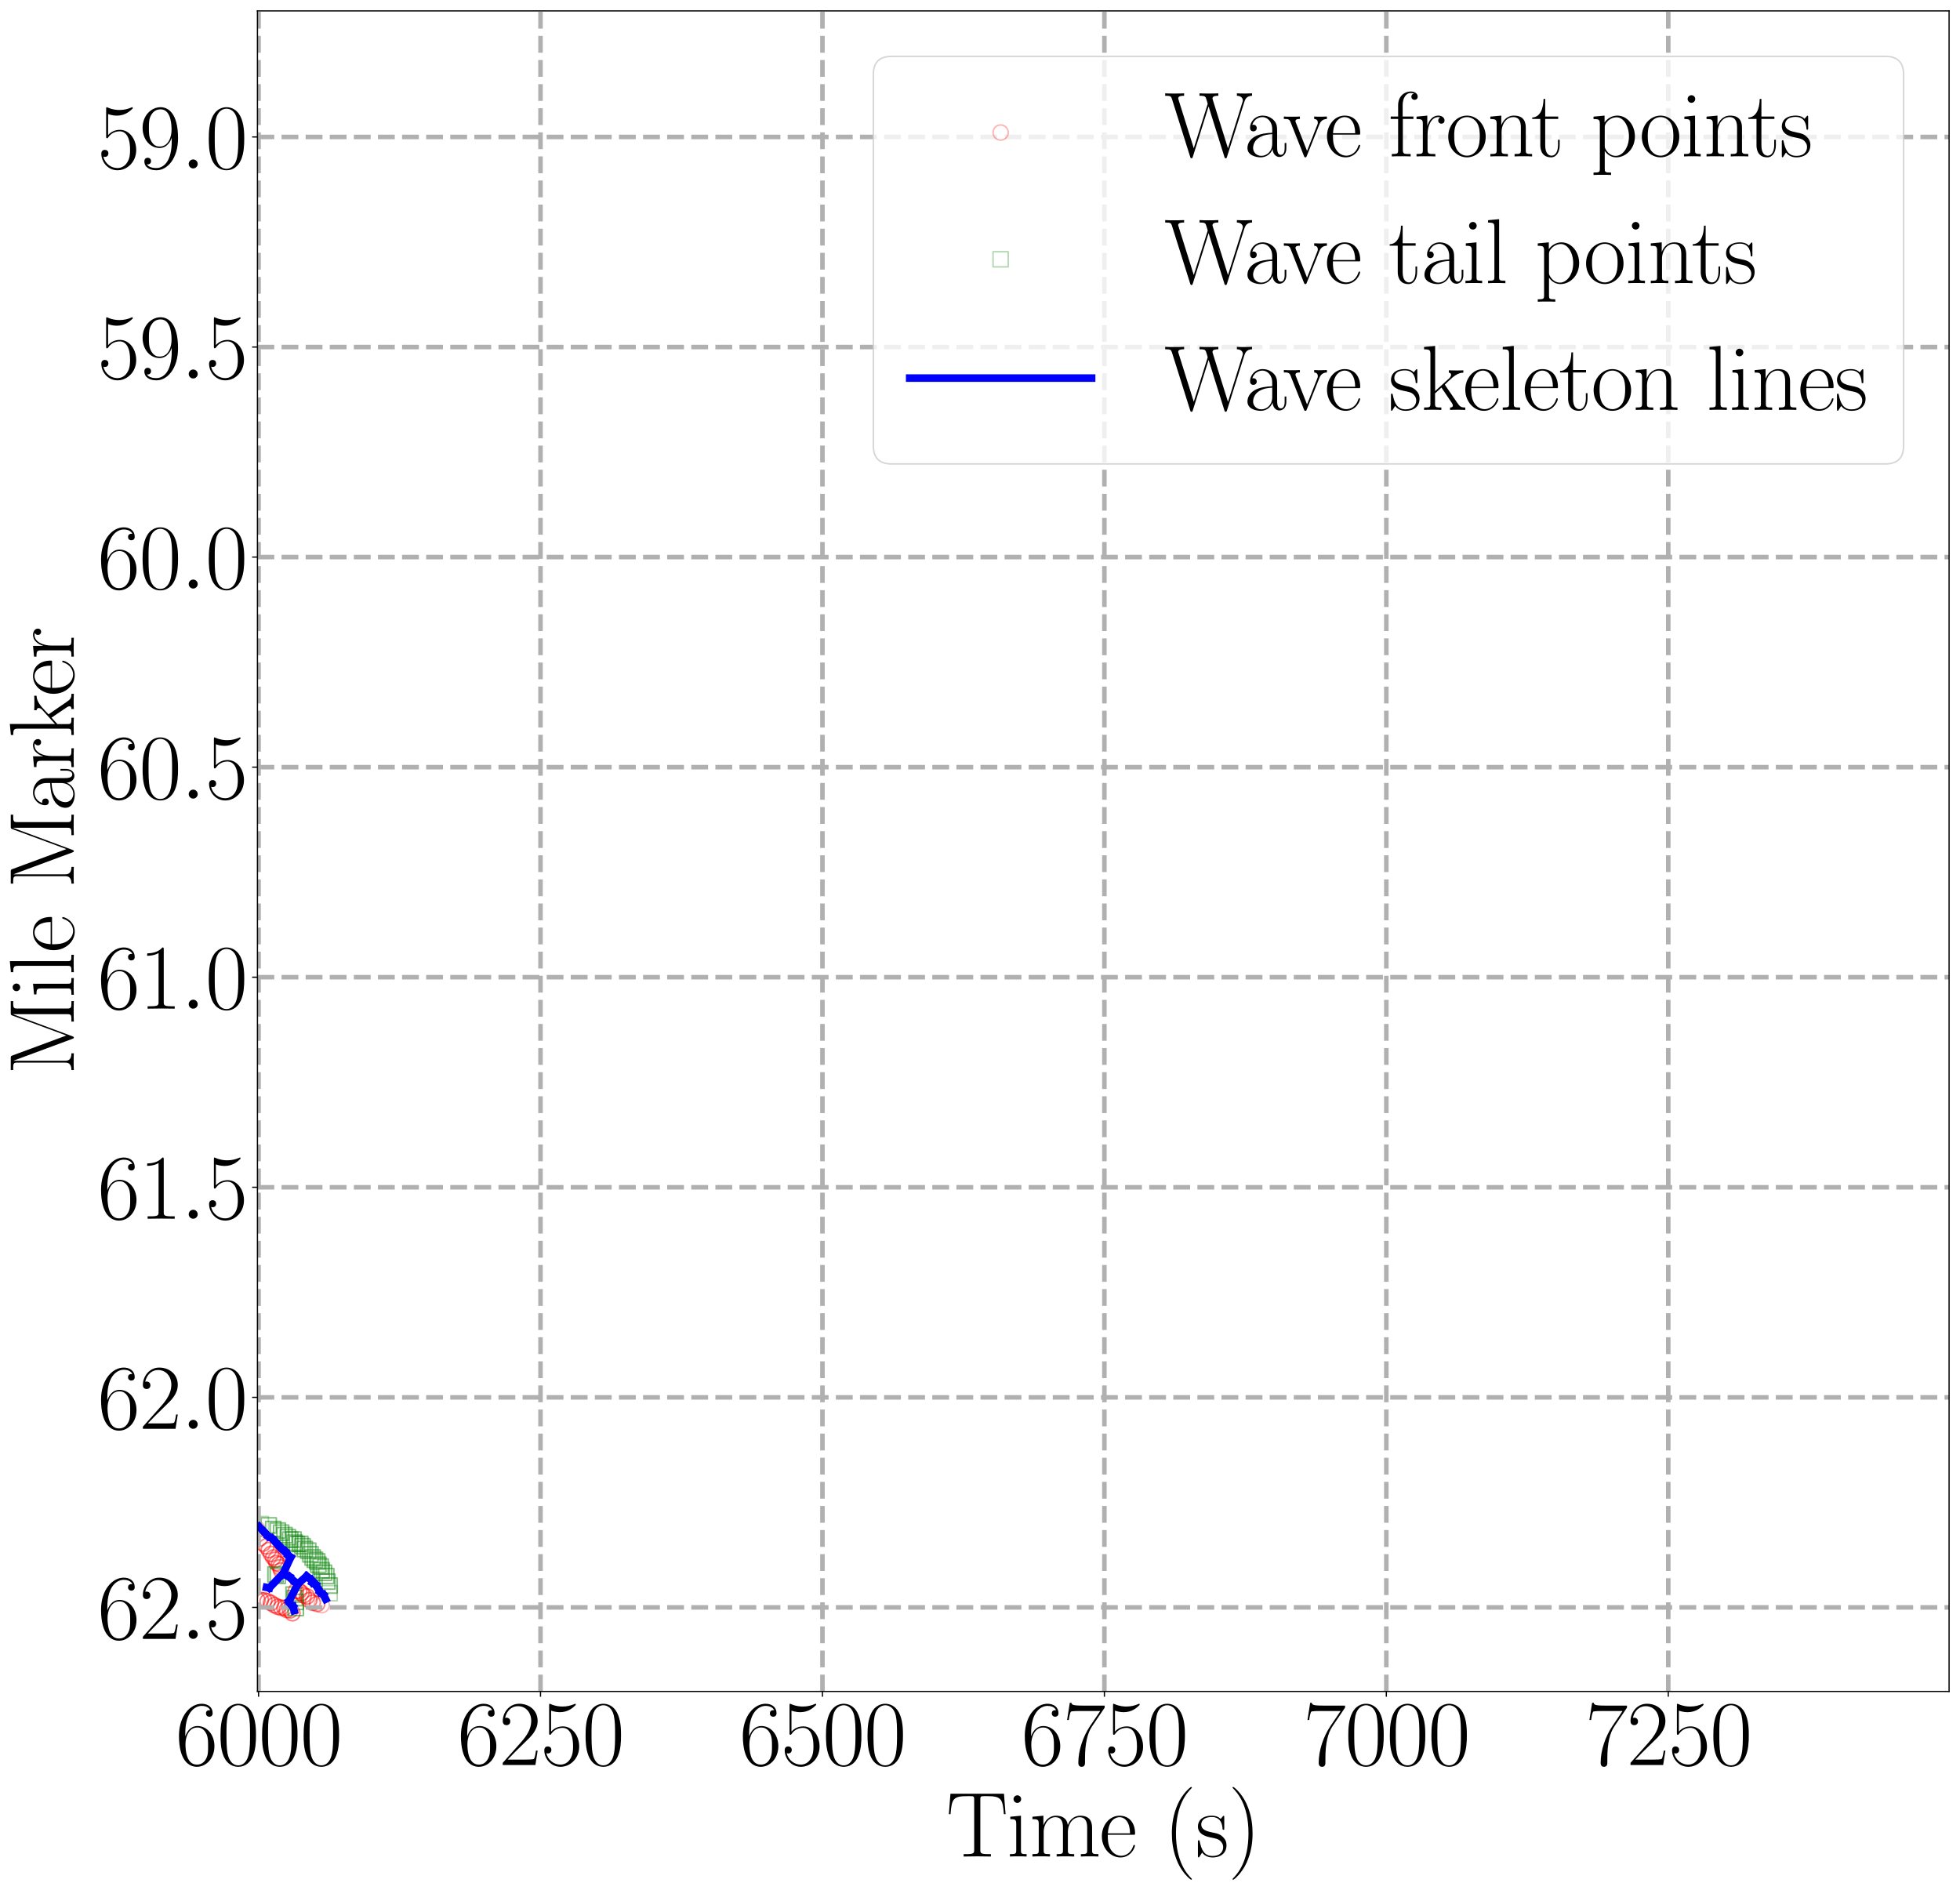 <?xml version="1.0" encoding="utf-8" standalone="no"?>
<!DOCTYPE svg PUBLIC "-//W3C//DTD SVG 1.1//EN"
  "http://www.w3.org/Graphics/SVG/1.1/DTD/svg11.dtd">
<svg xmlns:xlink="http://www.w3.org/1999/xlink" width="1293.039pt" height="1247.01pt" viewBox="0 0 1293.039 1247.01" xmlns="http://www.w3.org/2000/svg" version="1.1">
 <defs>
  <style type="text/css">*{stroke-linejoin: round; stroke-linecap: butt}</style>
 </defs>
 <g id="figure_1">
  <g id="patch_1">
   <path d="M 0 1247.01 
L 1293.039 1247.01 
L 1293.039 0 
L 0 0 
z
" style="fill: #ffffff"/>
  </g>
  <g id="axes_1">
   <g id="patch_2">
    <path d="M 169.839 1116 
L 1285.839 1116 
L 1285.839 7.2 
L 169.839 7.2 
L 169.839 1116 
z
" style="fill: none; opacity: 0"/>
   </g>
   <g id="PathCollection_1">
    <defs>
     <path id="C0_0_4c79bac4a3" d="M 0 5 
C 1.326 5 2.598 4.473 3.536 3.536 
C 4.473 2.598 5 1.326 5 -0 
C 5 -1.326 4.473 -2.598 3.536 -3.536 
C 2.598 -4.473 1.326 -5 0 -5 
C -1.326 -5 -2.598 -4.473 -3.536 -3.536 
C -4.473 -2.598 -5 -1.326 -5 0 
C -5 1.326 -4.473 2.598 -3.536 3.536 
C -2.598 4.473 -1.326 5 0 5 
z
"/>
    </defs>
    <g clip-path="url(#p87729d52d0)">
     <use xlink:href="#C0_0_4c79bac4a3" x="169.839" y="1008.962" style="fill: none; stroke: #ff0000; stroke-opacity: 0.3"/>
    </g>
    <g clip-path="url(#p87729d52d0)">
     <use xlink:href="#C0_0_4c79bac4a3" x="171.327" y="1015.145" style="fill: none; stroke: #ff0000; stroke-opacity: 0.3"/>
    </g>
   </g>
   <g id="PathCollection_2">
    <path d="M 167.071 1010.556 
L 177.071 1010.556 
L 177.071 1000.556 
L 167.071 1000.556 
L 167.071 1010.556 
z
" clip-path="url(#p87729d52d0)" style="fill: none; stroke: #008000; stroke-opacity: 0.3"/>
    <path d="M 172.279 1011.446 
L 182.279 1011.446 
L 182.279 1001.446 
L 172.279 1001.446 
L 172.279 1011.446 
z
" clip-path="url(#p87729d52d0)" style="fill: none; stroke: #008000; stroke-opacity: 0.3"/>
   </g>
   <g id="PathCollection_3">
    <defs>
     <path id="C1_0_388c73b0f9" d="M 0 5 
C 1.326 5 2.598 4.473 3.536 3.536 
C 4.473 2.598 5 1.326 5 -0 
C 5 -1.326 4.473 -2.598 3.536 -3.536 
C 2.598 -4.473 1.326 -5 0 -5 
C -1.326 -5 -2.598 -4.473 -3.536 -3.536 
C -4.473 -2.598 -5 -1.326 -5 0 
C -5 1.326 -4.473 2.598 -3.536 3.536 
C -2.598 4.473 -1.326 5 0 5 
z
"/>
    </defs>
    <g clip-path="url(#p87729d52d0)">
     <use xlink:href="#C1_0_388c73b0f9" x="171.327" y="1015.145" style="fill: none; stroke: #ff0000; stroke-opacity: 0.3"/>
    </g>
    <g clip-path="url(#p87729d52d0)">
     <use xlink:href="#C1_0_388c73b0f9" x="173.559" y="1018.42" style="fill: none; stroke: #ff0000; stroke-opacity: 0.3"/>
    </g>
   </g>
   <g id="PathCollection_4">
    <path d="M 172.279 1011.446 
L 182.279 1011.446 
L 182.279 1001.446 
L 172.279 1001.446 
L 172.279 1011.446 
z
" clip-path="url(#p87729d52d0)" style="fill: none; stroke: #008000; stroke-opacity: 0.3"/>
    <path d="M 175.255 1013.833 
L 185.255 1013.833 
L 185.255 1003.833 
L 175.255 1003.833 
L 175.255 1013.833 
z
" clip-path="url(#p87729d52d0)" style="fill: none; stroke: #008000; stroke-opacity: 0.3"/>
   </g>
   <g id="PathCollection_5">
    <defs>
     <path id="C2_0_dd79622784" d="M 0 5 
C 1.326 5 2.598 4.473 3.536 3.536 
C 4.473 2.598 5 1.326 5 -0 
C 5 -1.326 4.473 -2.598 3.536 -3.536 
C 2.598 -4.473 1.326 -5 0 -5 
C -1.326 -5 -2.598 -4.473 -3.536 -3.536 
C -4.473 -2.598 -5 -1.326 -5 0 
C -5 1.326 -4.473 2.598 -3.536 3.536 
C -2.598 4.473 -1.326 5 0 5 
z
"/>
    </defs>
    <g clip-path="url(#p87729d52d0)">
     <use xlink:href="#C2_0_dd79622784" x="173.559" y="1018.42" style="fill: none; stroke: #ff0000; stroke-opacity: 0.3"/>
    </g>
    <g clip-path="url(#p87729d52d0)">
     <use xlink:href="#C2_0_dd79622784" x="175.791" y="1020.298" style="fill: none; stroke: #ff0000; stroke-opacity: 0.3"/>
    </g>
   </g>
   <g id="PathCollection_6">
    <path d="M 175.255 1013.833 
L 185.255 1013.833 
L 185.255 1003.833 
L 175.255 1003.833 
L 175.255 1013.833 
z
" clip-path="url(#p87729d52d0)" style="fill: none; stroke: #008000; stroke-opacity: 0.3"/>
    <path d="M 178.231 1014.815 
L 188.231 1014.815 
L 188.231 1004.815 
L 178.231 1004.815 
L 178.231 1014.815 
z
" clip-path="url(#p87729d52d0)" style="fill: none; stroke: #008000; stroke-opacity: 0.3"/>
   </g>
   <g id="PathCollection_7">
    <defs>
     <path id="C3_0_e98a15dd60" d="M 0 5 
C 1.326 5 2.598 4.473 3.536 3.536 
C 4.473 2.598 5 1.326 5 -0 
C 5 -1.326 4.473 -2.598 3.536 -3.536 
C 2.598 -4.473 1.326 -5 0 -5 
C -1.326 -5 -2.598 -4.473 -3.536 -3.536 
C -4.473 -2.598 -5 -1.326 -5 0 
C -5 1.326 -4.473 2.598 -3.536 3.536 
C -2.598 4.473 -1.326 5 0 5 
z
"/>
    </defs>
    <g clip-path="url(#p87729d52d0)">
     <use xlink:href="#C3_0_e98a15dd60" x="175.791" y="1020.298" style="fill: none; stroke: #ff0000; stroke-opacity: 0.3"/>
    </g>
    <g clip-path="url(#p87729d52d0)">
     <use xlink:href="#C3_0_e98a15dd60" x="177.279" y="1022.677" style="fill: none; stroke: #ff0000; stroke-opacity: 0.3"/>
    </g>
   </g>
   <g id="PathCollection_8">
    <path d="M 178.231 1014.815 
L 188.231 1014.815 
L 188.231 1004.815 
L 178.231 1004.815 
L 178.231 1014.815 
z
" clip-path="url(#p87729d52d0)" style="fill: none; stroke: #008000; stroke-opacity: 0.3"/>
    <path d="M 180.463 1016.23 
L 190.463 1016.23 
L 190.463 1006.23 
L 180.463 1006.23 
L 180.463 1016.23 
z
" clip-path="url(#p87729d52d0)" style="fill: none; stroke: #008000; stroke-opacity: 0.3"/>
   </g>
   <g id="PathCollection_9">
    <defs>
     <path id="C4_0_da8230219b" d="M 0 5 
C 1.326 5 2.598 4.473 3.536 3.536 
C 4.473 2.598 5 1.326 5 -0 
C 5 -1.326 4.473 -2.598 3.536 -3.536 
C 2.598 -4.473 1.326 -5 0 -5 
C -1.326 -5 -2.598 -4.473 -3.536 -3.536 
C -4.473 -2.598 -5 -1.326 -5 0 
C -5 1.326 -4.473 2.598 -3.536 3.536 
C -2.598 4.473 -1.326 5 0 5 
z
"/>
    </defs>
    <g clip-path="url(#p87729d52d0)">
     <use xlink:href="#C4_0_da8230219b" x="177.279" y="1022.677" style="fill: none; stroke: #ff0000; stroke-opacity: 0.3"/>
    </g>
    <g clip-path="url(#p87729d52d0)">
     <use xlink:href="#C4_0_da8230219b" x="178.767" y="1025.285" style="fill: none; stroke: #ff0000; stroke-opacity: 0.3"/>
    </g>
   </g>
   <g id="PathCollection_10">
    <path d="M 180.463 1016.23 
L 190.463 1016.23 
L 190.463 1006.23 
L 180.463 1006.23 
L 180.463 1016.23 
z
" clip-path="url(#p87729d52d0)" style="fill: none; stroke: #008000; stroke-opacity: 0.3"/>
    <path d="M 182.695 1017.875 
L 192.695 1017.875 
L 192.695 1007.875 
L 182.695 1007.875 
L 182.695 1017.875 
z
" clip-path="url(#p87729d52d0)" style="fill: none; stroke: #008000; stroke-opacity: 0.3"/>
   </g>
   <g id="PathCollection_11">
    <defs>
     <path id="C5_0_05f4639c5e" d="M 0 5 
C 1.326 5 2.598 4.473 3.536 3.536 
C 4.473 2.598 5 1.326 5 -0 
C 5 -1.326 4.473 -2.598 3.536 -3.536 
C 2.598 -4.473 1.326 -5 0 -5 
C -1.326 -5 -2.598 -4.473 -3.536 -3.536 
C -4.473 -2.598 -5 -1.326 -5 0 
C -5 1.326 -4.473 2.598 -3.536 3.536 
C -2.598 4.473 -1.326 5 0 5 
z
"/>
    </defs>
    <g clip-path="url(#p87729d52d0)">
     <use xlink:href="#C5_0_05f4639c5e" x="178.767" y="1025.285" style="fill: none; stroke: #ff0000; stroke-opacity: 0.3"/>
    </g>
    <g clip-path="url(#p87729d52d0)">
     <use xlink:href="#C5_0_05f4639c5e" x="180.255" y="1027.643" style="fill: none; stroke: #ff0000; stroke-opacity: 0.3"/>
    </g>
   </g>
   <g id="PathCollection_12">
    <path d="M 182.695 1017.875 
L 192.695 1017.875 
L 192.695 1007.875 
L 182.695 1007.875 
L 182.695 1017.875 
z
" clip-path="url(#p87729d52d0)" style="fill: none; stroke: #008000; stroke-opacity: 0.3"/>
    <path d="M 184.927 1019.238 
L 194.927 1019.238 
L 194.927 1009.238 
L 184.927 1009.238 
L 184.927 1019.238 
z
" clip-path="url(#p87729d52d0)" style="fill: none; stroke: #008000; stroke-opacity: 0.3"/>
   </g>
   <g id="PathCollection_13">
    <defs>
     <path id="C6_0_c2068642e0" d="M 0 5 
C 1.326 5 2.598 4.473 3.536 3.536 
C 4.473 2.598 5 1.326 5 -0 
C 5 -1.326 4.473 -2.598 3.536 -3.536 
C 2.598 -4.473 1.326 -5 0 -5 
C -1.326 -5 -2.598 -4.473 -3.536 -3.536 
C -4.473 -2.598 -5 -1.326 -5 0 
C -5 1.326 -4.473 2.598 -3.536 3.536 
C -2.598 4.473 -1.326 5 0 5 
z
"/>
    </defs>
    <g clip-path="url(#p87729d52d0)">
     <use xlink:href="#C6_0_c2068642e0" x="180.255" y="1027.643" style="fill: none; stroke: #ff0000; stroke-opacity: 0.3"/>
    </g>
    <g clip-path="url(#p87729d52d0)">
     <use xlink:href="#C6_0_c2068642e0" x="181.743" y="1029.107" style="fill: none; stroke: #ff0000; stroke-opacity: 0.3"/>
    </g>
   </g>
   <g id="PathCollection_14">
    <path d="M 184.927 1019.238 
L 194.927 1019.238 
L 194.927 1009.238 
L 184.927 1009.238 
L 184.927 1019.238 
z
" clip-path="url(#p87729d52d0)" style="fill: none; stroke: #008000; stroke-opacity: 0.3"/>
    <path d="M 186.415 1020.819 
L 196.415 1020.819 
L 196.415 1010.819 
L 186.415 1010.819 
L 186.415 1020.819 
z
" clip-path="url(#p87729d52d0)" style="fill: none; stroke: #008000; stroke-opacity: 0.3"/>
   </g>
   <g id="PathCollection_15">
    <defs>
     <path id="C7_0_f557e02fb0" d="M 0 5 
C 1.326 5 2.598 4.473 3.536 3.536 
C 4.473 2.598 5 1.326 5 -0 
C 5 -1.326 4.473 -2.598 3.536 -3.536 
C 2.598 -4.473 1.326 -5 0 -5 
C -1.326 -5 -2.598 -4.473 -3.536 -3.536 
C -4.473 -2.598 -5 -1.326 -5 0 
C -5 1.326 -4.473 2.598 -3.536 3.536 
C -2.598 4.473 -1.326 5 0 5 
z
"/>
    </defs>
    <g clip-path="url(#p87729d52d0)">
     <use xlink:href="#C7_0_f557e02fb0" x="181.743" y="1029.107" style="fill: none; stroke: #ff0000; stroke-opacity: 0.3"/>
    </g>
    <g clip-path="url(#p87729d52d0)">
     <use xlink:href="#C7_0_f557e02fb0" x="182.487" y="1031.288" style="fill: none; stroke: #ff0000; stroke-opacity: 0.3"/>
    </g>
   </g>
   <g id="PathCollection_16">
    <path d="M 186.415 1020.819 
L 196.415 1020.819 
L 196.415 1010.819 
L 186.415 1010.819 
L 186.415 1020.819 
z
" clip-path="url(#p87729d52d0)" style="fill: none; stroke: #008000; stroke-opacity: 0.3"/>
    <path d="M 188.647 1020.769 
L 198.647 1020.769 
L 198.647 1010.769 
L 188.647 1010.769 
L 188.647 1020.769 
z
" clip-path="url(#p87729d52d0)" style="fill: none; stroke: #008000; stroke-opacity: 0.3"/>
   </g>
   <g id="PathCollection_17">
    <defs>
     <path id="C8_0_8c96f8fdab" d="M 0 5 
C 1.326 5 2.598 4.473 3.536 3.536 
C 4.473 2.598 5 1.326 5 -0 
C 5 -1.326 4.473 -2.598 3.536 -3.536 
C 2.598 -4.473 1.326 -5 0 -5 
C -1.326 -5 -2.598 -4.473 -3.536 -3.536 
C -4.473 -2.598 -5 -1.326 -5 0 
C -5 1.326 -4.473 2.598 -3.536 3.536 
C -2.598 4.473 -1.326 5 0 5 
z
"/>
    </defs>
    <g clip-path="url(#p87729d52d0)">
     <use xlink:href="#C8_0_8c96f8fdab" x="182.487" y="1031.288" style="fill: none; stroke: #ff0000; stroke-opacity: 0.3"/>
    </g>
    <g clip-path="url(#p87729d52d0)">
     <use xlink:href="#C8_0_8c96f8fdab" x="183.975" y="1032.134" style="fill: none; stroke: #ff0000; stroke-opacity: 0.3"/>
    </g>
   </g>
   <g id="PathCollection_18">
    <path d="M 188.647 1020.769 
L 198.647 1020.769 
L 198.647 1010.769 
L 188.647 1010.769 
L 188.647 1020.769 
z
" clip-path="url(#p87729d52d0)" style="fill: none; stroke: #008000; stroke-opacity: 0.3"/>
    <path d="M 189.391 1022.826 
L 199.391 1022.826 
L 199.391 1012.826 
L 189.391 1012.826 
L 189.391 1022.826 
z
" clip-path="url(#p87729d52d0)" style="fill: none; stroke: #008000; stroke-opacity: 0.3"/>
   </g>
   <g id="PathCollection_19">
    <defs>
     <path id="C9_0_c1c908c04a" d="M 0 5 
C 1.326 5 2.598 4.473 3.536 3.536 
C 4.473 2.598 5 1.326 5 -0 
C 5 -1.326 4.473 -2.598 3.536 -3.536 
C 2.598 -4.473 1.326 -5 0 -5 
C -1.326 -5 -2.598 -4.473 -3.536 -3.536 
C -4.473 -2.598 -5 -1.326 -5 0 
C -5 1.326 -4.473 2.598 -3.536 3.536 
C -2.598 4.473 -1.326 5 0 5 
z
"/>
    </defs>
    <g clip-path="url(#p87729d52d0)">
     <use xlink:href="#C9_0_c1c908c04a" x="183.975" y="1032.134" style="fill: none; stroke: #ff0000; stroke-opacity: 0.3"/>
    </g>
    <g clip-path="url(#p87729d52d0)">
     <use xlink:href="#C9_0_c1c908c04a" x="184.719" y="1034.109" style="fill: none; stroke: #ff0000; stroke-opacity: 0.3"/>
    </g>
   </g>
   <g id="PathCollection_20">
    <path d="M 189.391 1022.826 
L 199.391 1022.826 
L 199.391 1012.826 
L 189.391 1012.826 
L 189.391 1022.826 
z
" clip-path="url(#p87729d52d0)" style="fill: none; stroke: #008000; stroke-opacity: 0.3"/>
    <path d="M 190.879 1023.724 
L 200.879 1023.724 
L 200.879 1013.724 
L 190.879 1013.724 
L 190.879 1023.724 
z
" clip-path="url(#p87729d52d0)" style="fill: none; stroke: #008000; stroke-opacity: 0.3"/>
   </g>
   <g id="PathCollection_21">
    <path d="M 169.839 1060.889 
C 171.165 1060.889 172.437 1060.363 173.375 1059.425 
C 174.312 1058.487 174.839 1057.215 174.839 1055.889 
C 174.839 1054.563 174.312 1053.291 173.375 1052.354 
C 172.437 1051.416 171.165 1050.889 169.839 1050.889 
C 168.513 1050.889 167.241 1051.416 166.304 1052.354 
C 165.366 1053.291 164.839 1054.563 164.839 1055.889 
C 164.839 1057.215 165.366 1058.487 166.304 1059.425 
C 167.241 1060.363 168.513 1060.889 169.839 1060.889 
L 169.839 1060.889 
z
" clip-path="url(#p87729d52d0)" style="fill: none; stroke: #ff0000; stroke-opacity: 0.3"/>
   </g>
   <g id="PathCollection_22">
    <path d="M 176.743 1043.82 
L 186.743 1043.82 
L 186.743 1033.82 
L 176.743 1033.82 
L 176.743 1043.82 
z
" clip-path="url(#p87729d52d0)" style="fill: none; stroke: #008000; stroke-opacity: 0.3"/>
   </g>
   <g id="PathCollection_23">
    <defs>
     <path id="Ca_0_29e68f4fc0" d="M 0 5 
C 1.326 5 2.598 4.473 3.536 3.536 
C 4.473 2.598 5 1.326 5 -0 
C 5 -1.326 4.473 -2.598 3.536 -3.536 
C 2.598 -4.473 1.326 -5 0 -5 
C -1.326 -5 -2.598 -4.473 -3.536 -3.536 
C -4.473 -2.598 -5 -1.326 -5 0 
C -5 1.326 -4.473 2.598 -3.536 3.536 
C -2.598 4.473 -1.326 5 0 5 
z
"/>
    </defs>
    <g clip-path="url(#p87729d52d0)">
     <use xlink:href="#Ca_0_29e68f4fc0" x="184.719" y="1034.109" style="fill: none; stroke: #ff0000; stroke-opacity: 0.3"/>
    </g>
    <g clip-path="url(#p87729d52d0)">
     <use xlink:href="#Ca_0_29e68f4fc0" x="185.463" y="1036.237" style="fill: none; stroke: #ff0000; stroke-opacity: 0.3"/>
    </g>
   </g>
   <g id="PathCollection_24">
    <path d="M 190.879 1023.724 
L 200.879 1023.724 
L 200.879 1013.724 
L 190.879 1013.724 
L 190.879 1023.724 
z
" clip-path="url(#p87729d52d0)" style="fill: none; stroke: #008000; stroke-opacity: 0.3"/>
    <path d="M 193.111 1023.644 
L 203.111 1023.644 
L 203.111 1013.644 
L 193.111 1013.644 
L 193.111 1023.644 
z
" clip-path="url(#p87729d52d0)" style="fill: none; stroke: #008000; stroke-opacity: 0.3"/>
   </g>
   <g id="PathCollection_25">
    <defs>
     <path id="Cb_0_aeeba46961" d="M 0 5 
C 1.326 5 2.598 4.473 3.536 3.536 
C 4.473 2.598 5 1.326 5 -0 
C 5 -1.326 4.473 -2.598 3.536 -3.536 
C 2.598 -4.473 1.326 -5 0 -5 
C -1.326 -5 -2.598 -4.473 -3.536 -3.536 
C -4.473 -2.598 -5 -1.326 -5 0 
C -5 1.326 -4.473 2.598 -3.536 3.536 
C -2.598 4.473 -1.326 5 0 5 
z
"/>
    </defs>
    <g clip-path="url(#p87729d52d0)">
     <use xlink:href="#Cb_0_aeeba46961" x="169.839" y="1055.889" style="fill: none; stroke: #ff0000; stroke-opacity: 0.3"/>
    </g>
    <g clip-path="url(#p87729d52d0)">
     <use xlink:href="#Cb_0_aeeba46961" x="172.071" y="1055.688" style="fill: none; stroke: #ff0000; stroke-opacity: 0.3"/>
    </g>
   </g>
   <g id="PathCollection_26">
    <path d="M 176.743 1043.82 
L 186.743 1043.82 
L 186.743 1033.82 
L 176.743 1033.82 
L 176.743 1043.82 
z
" clip-path="url(#p87729d52d0)" style="fill: none; stroke: #008000; stroke-opacity: 0.3"/>
    <path d="M 178.231 1044.746 
L 188.231 1044.746 
L 188.231 1034.746 
L 178.231 1034.746 
L 178.231 1044.746 
z
" clip-path="url(#p87729d52d0)" style="fill: none; stroke: #008000; stroke-opacity: 0.3"/>
   </g>
   <g id="PathCollection_27">
    <path d="M 185.463 1041.237 
C 186.789 1041.237 188.061 1040.71 188.999 1039.773 
C 189.936 1038.835 190.463 1037.563 190.463 1036.237 
C 190.463 1034.911 189.936 1033.639 188.999 1032.702 
C 188.061 1031.764 186.789 1031.237 185.463 1031.237 
C 184.137 1031.237 182.865 1031.764 181.928 1032.702 
C 180.99 1033.639 180.463 1034.911 180.463 1036.237 
C 180.463 1037.563 180.99 1038.835 181.928 1039.773 
C 182.865 1040.71 184.137 1041.237 185.463 1041.237 
L 185.463 1041.237 
z
" clip-path="url(#p87729d52d0)" style="fill: none; stroke: #ff0000; stroke-opacity: 0.3"/>
   </g>
   <g id="PathCollection_28">
    <path d="M 193.111 1023.644 
L 203.111 1023.644 
L 203.111 1013.644 
L 193.111 1013.644 
L 193.111 1023.644 
z
" clip-path="url(#p87729d52d0)" style="fill: none; stroke: #008000; stroke-opacity: 0.3"/>
   </g>
   <g id="PathCollection_29">
    <path d="M 172.071 1060.688 
C 173.397 1060.688 174.669 1060.162 175.607 1059.224 
C 176.544 1058.286 177.071 1057.014 177.071 1055.688 
C 177.071 1054.362 176.544 1053.09 175.607 1052.153 
C 174.669 1051.215 173.397 1050.688 172.071 1050.688 
C 170.745 1050.688 169.473 1051.215 168.536 1052.153 
C 167.598 1053.09 167.071 1054.362 167.071 1055.688 
C 167.071 1057.014 167.598 1058.286 168.536 1059.224 
C 169.473 1060.162 170.745 1060.688 172.071 1060.688 
L 172.071 1060.688 
z
" clip-path="url(#p87729d52d0)" style="fill: none; stroke: #ff0000; stroke-opacity: 0.3"/>
   </g>
   <g id="PathCollection_30">
    <path d="M 178.231 1044.746 
L 188.231 1044.746 
L 188.231 1034.746 
L 178.231 1034.746 
L 178.231 1044.746 
z
" clip-path="url(#p87729d52d0)" style="fill: none; stroke: #008000; stroke-opacity: 0.3"/>
   </g>
   <g id="PathCollection_31">
    <path d="M 174.303 1060.85 
C 175.629 1060.85 176.901 1060.323 177.839 1059.386 
C 178.776 1058.448 179.303 1057.176 179.303 1055.85 
C 179.303 1054.524 178.776 1053.252 177.839 1052.315 
C 176.901 1051.377 175.629 1050.85 174.303 1050.85 
C 172.977 1050.85 171.705 1051.377 170.768 1052.315 
C 169.83 1053.252 169.303 1054.524 169.303 1055.85 
C 169.303 1057.176 169.83 1058.448 170.768 1059.386 
C 171.705 1060.323 172.977 1060.85 174.303 1060.85 
L 174.303 1060.85 
z
" clip-path="url(#p87729d52d0)" style="fill: none; stroke: #ff0000; stroke-opacity: 0.3"/>
   </g>
   <g id="PathCollection_32">
    <path d="M 194.599 1025.163 
L 204.599 1025.163 
L 204.599 1015.163 
L 194.599 1015.163 
L 194.599 1025.163 
z
" clip-path="url(#p87729d52d0)" style="fill: none; stroke: #008000; stroke-opacity: 0.3"/>
   </g>
   <g id="PathCollection_33">
    <defs>
     <path id="Cc_0_c72384ecf7" d="M 0 5 
C 1.326 5 2.598 4.473 3.536 3.536 
C 4.473 2.598 5 1.326 5 -0 
C 5 -1.326 4.473 -2.598 3.536 -3.536 
C 2.598 -4.473 1.326 -5 0 -5 
C -1.326 -5 -2.598 -4.473 -3.536 -3.536 
C -4.473 -2.598 -5 -1.326 -5 0 
C -5 1.326 -4.473 2.598 -3.536 3.536 
C -2.598 4.473 -1.326 5 0 5 
z
"/>
    </defs>
    <g clip-path="url(#p87729d52d0)">
     <use xlink:href="#Cc_0_c72384ecf7" x="174.303" y="1055.85" style="fill: none; stroke: #ff0000; stroke-opacity: 0.3"/>
    </g>
    <g clip-path="url(#p87729d52d0)">
     <use xlink:href="#Cc_0_c72384ecf7" x="176.535" y="1056.522" style="fill: none; stroke: #ff0000; stroke-opacity: 0.3"/>
    </g>
   </g>
   <g id="PathCollection_34">
    <path d="M 194.599 1025.163 
L 204.599 1025.163 
L 204.599 1015.163 
L 194.599 1015.163 
L 194.599 1025.163 
z
" clip-path="url(#p87729d52d0)" style="fill: none; stroke: #008000; stroke-opacity: 0.3"/>
    <path d="M 196.087 1027.05 
L 206.087 1027.05 
L 206.087 1017.05 
L 196.087 1017.05 
L 196.087 1027.05 
z
" clip-path="url(#p87729d52d0)" style="fill: none; stroke: #008000; stroke-opacity: 0.3"/>
   </g>
   <g id="PathCollection_35">
    <defs>
     <path id="Cd_0_2b8db45825" d="M 0 5 
C 1.326 5 2.598 4.473 3.536 3.536 
C 4.473 2.598 5 1.326 5 -0 
C 5 -1.326 4.473 -2.598 3.536 -3.536 
C 2.598 -4.473 1.326 -5 0 -5 
C -1.326 -5 -2.598 -4.473 -3.536 -3.536 
C -4.473 -2.598 -5 -1.326 -5 0 
C -5 1.326 -4.473 2.598 -3.536 3.536 
C -2.598 4.473 -1.326 5 0 5 
z
"/>
    </defs>
    <g clip-path="url(#p87729d52d0)">
     <use xlink:href="#Cd_0_2b8db45825" x="176.535" y="1056.522" style="fill: none; stroke: #ff0000; stroke-opacity: 0.3"/>
    </g>
    <g clip-path="url(#p87729d52d0)">
     <use xlink:href="#Cd_0_2b8db45825" x="178.767" y="1057.617" style="fill: none; stroke: #ff0000; stroke-opacity: 0.3"/>
    </g>
   </g>
   <g id="PathCollection_36">
    <path d="M 196.087 1027.05 
L 206.087 1027.05 
L 206.087 1017.05 
L 196.087 1017.05 
L 196.087 1027.05 
z
" clip-path="url(#p87729d52d0)" style="fill: none; stroke: #008000; stroke-opacity: 0.3"/>
    <path d="M 198.319 1028.125 
L 208.319 1028.125 
L 208.319 1018.125 
L 198.319 1018.125 
L 198.319 1028.125 
z
" clip-path="url(#p87729d52d0)" style="fill: none; stroke: #008000; stroke-opacity: 0.3"/>
   </g>
   <g id="PathCollection_37">
    <defs>
     <path id="Ce_0_9a7b131af8" d="M 0 5 
C 1.326 5 2.598 4.473 3.536 3.536 
C 4.473 2.598 5 1.326 5 -0 
C 5 -1.326 4.473 -2.598 3.536 -3.536 
C 2.598 -4.473 1.326 -5 0 -5 
C -1.326 -5 -2.598 -4.473 -3.536 -3.536 
C -4.473 -2.598 -5 -1.326 -5 0 
C -5 1.326 -4.473 2.598 -3.536 3.536 
C -2.598 4.473 -1.326 5 0 5 
z
"/>
    </defs>
    <g clip-path="url(#p87729d52d0)">
     <use xlink:href="#Ce_0_9a7b131af8" x="178.767" y="1057.617" style="fill: none; stroke: #ff0000; stroke-opacity: 0.3"/>
    </g>
    <g clip-path="url(#p87729d52d0)">
     <use xlink:href="#Ce_0_9a7b131af8" x="180.999" y="1059.045" style="fill: none; stroke: #ff0000; stroke-opacity: 0.3"/>
    </g>
   </g>
   <g id="PathCollection_38">
    <path d="M 198.319 1028.125 
L 208.319 1028.125 
L 208.319 1018.125 
L 198.319 1018.125 
L 198.319 1028.125 
z
" clip-path="url(#p87729d52d0)" style="fill: none; stroke: #008000; stroke-opacity: 0.3"/>
    <path d="M 199.807 1030.537 
L 209.807 1030.537 
L 209.807 1020.537 
L 199.807 1020.537 
L 199.807 1030.537 
z
" clip-path="url(#p87729d52d0)" style="fill: none; stroke: #008000; stroke-opacity: 0.3"/>
   </g>
   <g id="PathCollection_39">
    <defs>
     <path id="Cf_0_5665837d4b" d="M 0 5 
C 1.326 5 2.598 4.473 3.536 3.536 
C 4.473 2.598 5 1.326 5 -0 
C 5 -1.326 4.473 -2.598 3.536 -3.536 
C 2.598 -4.473 1.326 -5 0 -5 
C -1.326 -5 -2.598 -4.473 -3.536 -3.536 
C -4.473 -2.598 -5 -1.326 -5 0 
C -5 1.326 -4.473 2.598 -3.536 3.536 
C -2.598 4.473 -1.326 5 0 5 
z
"/>
    </defs>
    <g clip-path="url(#p87729d52d0)">
     <use xlink:href="#Cf_0_5665837d4b" x="180.999" y="1059.045" style="fill: none; stroke: #ff0000; stroke-opacity: 0.3"/>
    </g>
    <g clip-path="url(#p87729d52d0)">
     <use xlink:href="#Cf_0_5665837d4b" x="183.231" y="1060.179" style="fill: none; stroke: #ff0000; stroke-opacity: 0.3"/>
    </g>
   </g>
   <g id="PathCollection_40">
    <path d="M 199.807 1030.537 
L 209.807 1030.537 
L 209.807 1020.537 
L 199.807 1020.537 
L 199.807 1030.537 
z
" clip-path="url(#p87729d52d0)" style="fill: none; stroke: #008000; stroke-opacity: 0.3"/>
    <path d="M 201.295 1032.643 
L 211.295 1032.643 
L 211.295 1022.643 
L 201.295 1022.643 
L 201.295 1032.643 
z
" clip-path="url(#p87729d52d0)" style="fill: none; stroke: #008000; stroke-opacity: 0.3"/>
   </g>
   <g id="PathCollection_41">
    <defs>
     <path id="C10_0_d2fcdf3387" d="M 0 5 
C 1.326 5 2.598 4.473 3.536 3.536 
C 4.473 2.598 5 1.326 5 -0 
C 5 -1.326 4.473 -2.598 3.536 -3.536 
C 2.598 -4.473 1.326 -5 0 -5 
C -1.326 -5 -2.598 -4.473 -3.536 -3.536 
C -4.473 -2.598 -5 -1.326 -5 0 
C -5 1.326 -4.473 2.598 -3.536 3.536 
C -2.598 4.473 -1.326 5 0 5 
z
"/>
    </defs>
    <g clip-path="url(#p87729d52d0)">
     <use xlink:href="#C10_0_d2fcdf3387" x="183.231" y="1060.179" style="fill: none; stroke: #ff0000; stroke-opacity: 0.3"/>
    </g>
    <g clip-path="url(#p87729d52d0)">
     <use xlink:href="#C10_0_d2fcdf3387" x="185.463" y="1060.752" style="fill: none; stroke: #ff0000; stroke-opacity: 0.3"/>
    </g>
   </g>
   <g id="PathCollection_42">
    <path d="M 201.295 1032.643 
L 211.295 1032.643 
L 211.295 1022.643 
L 201.295 1022.643 
L 201.295 1032.643 
z
" clip-path="url(#p87729d52d0)" style="fill: none; stroke: #008000; stroke-opacity: 0.3"/>
    <path d="M 202.783 1034.145 
L 212.783 1034.145 
L 212.783 1024.145 
L 202.783 1024.145 
L 202.783 1034.145 
z
" clip-path="url(#p87729d52d0)" style="fill: none; stroke: #008000; stroke-opacity: 0.3"/>
   </g>
   <g id="PathCollection_43">
    <path d="M 185.463 1065.752 
C 186.789 1065.752 188.061 1065.226 188.999 1064.288 
C 189.936 1063.35 190.463 1062.078 190.463 1060.752 
C 190.463 1059.426 189.936 1058.154 188.999 1057.217 
C 188.061 1056.279 186.789 1055.752 185.463 1055.752 
C 184.137 1055.752 182.865 1056.279 181.928 1057.217 
C 180.99 1058.154 180.463 1059.426 180.463 1060.752 
C 180.463 1062.078 180.99 1063.35 181.928 1064.288 
C 182.865 1065.226 184.137 1065.752 185.463 1065.752 
L 185.463 1065.752 
z
" clip-path="url(#p87729d52d0)" style="fill: none; stroke: #ff0000; stroke-opacity: 0.3"/>
   </g>
   <g id="PathCollection_44">
    <path d="M 202.783 1034.145 
L 212.783 1034.145 
L 212.783 1024.145 
L 202.783 1024.145 
L 202.783 1034.145 
z
" clip-path="url(#p87729d52d0)" style="fill: none; stroke: #008000; stroke-opacity: 0.3"/>
   </g>
   <g id="PathCollection_45">
    <path d="M 187.695 1065.935 
C 189.021 1065.935 190.293 1065.408 191.231 1064.471 
C 192.168 1063.533 192.695 1062.261 192.695 1060.935 
C 192.695 1059.609 192.168 1058.337 191.231 1057.4 
C 190.293 1056.462 189.021 1055.935 187.695 1055.935 
C 186.369 1055.935 185.097 1056.462 184.16 1057.4 
C 183.222 1058.337 182.695 1059.609 182.695 1060.935 
C 182.695 1062.261 183.222 1063.533 184.16 1064.471 
C 185.097 1065.408 186.369 1065.935 187.695 1065.935 
L 187.695 1065.935 
z
" clip-path="url(#p87729d52d0)" style="fill: none; stroke: #ff0000; stroke-opacity: 0.3"/>
   </g>
   <g id="PathCollection_46">
    <path d="M 188.647 1057.09 
L 198.647 1057.09 
L 198.647 1047.09 
L 188.647 1047.09 
L 188.647 1057.09 
z
" clip-path="url(#p87729d52d0)" style="fill: none; stroke: #008000; stroke-opacity: 0.3"/>
   </g>
   <g id="PathCollection_47">
    <path d="M 195.135 1054.766 
C 196.461 1054.766 197.733 1054.239 198.671 1053.301 
C 199.608 1052.364 200.135 1051.092 200.135 1049.766 
C 200.135 1048.44 199.608 1047.168 198.671 1046.23 
C 197.733 1045.292 196.461 1044.766 195.135 1044.766 
C 193.809 1044.766 192.537 1045.292 191.6 1046.23 
C 190.662 1047.168 190.135 1048.44 190.135 1049.766 
C 190.135 1051.092 190.662 1052.364 191.6 1053.301 
C 192.537 1054.239 193.809 1054.766 195.135 1054.766 
L 195.135 1054.766 
z
" clip-path="url(#p87729d52d0)" style="fill: none; stroke: #ff0000; stroke-opacity: 0.3"/>
   </g>
   <g id="PathCollection_48">
    <path d="M 204.271 1035.243 
L 214.271 1035.243 
L 214.271 1025.243 
L 204.271 1025.243 
L 204.271 1035.243 
z
" clip-path="url(#p87729d52d0)" style="fill: none; stroke: #008000; stroke-opacity: 0.3"/>
   </g>
   <g id="PathCollection_49">
    <defs>
     <path id="C11_0_9a3302e943" d="M 0 5 
C 1.326 5 2.598 4.473 3.536 3.536 
C 4.473 2.598 5 1.326 5 -0 
C 5 -1.326 4.473 -2.598 3.536 -3.536 
C 2.598 -4.473 1.326 -5 0 -5 
C -1.326 -5 -2.598 -4.473 -3.536 -3.536 
C -4.473 -2.598 -5 -1.326 -5 0 
C -5 1.326 -4.473 2.598 -3.536 3.536 
C -2.598 4.473 -1.326 5 0 5 
z
"/>
    </defs>
    <g clip-path="url(#p87729d52d0)">
     <use xlink:href="#C11_0_9a3302e943" x="187.695" y="1060.935" style="fill: none; stroke: #ff0000; stroke-opacity: 0.3"/>
    </g>
    <g clip-path="url(#p87729d52d0)">
     <use xlink:href="#C11_0_9a3302e943" x="189.183" y="1062.238" style="fill: none; stroke: #ff0000; stroke-opacity: 0.3"/>
    </g>
   </g>
   <g id="PathCollection_50">
    <path d="M 188.647 1057.09 
L 198.647 1057.09 
L 198.647 1047.09 
L 188.647 1047.09 
L 188.647 1057.09 
z
" clip-path="url(#p87729d52d0)" style="fill: none; stroke: #008000; stroke-opacity: 0.3"/>
    <path d="M 189.391 1059.427 
L 199.391 1059.427 
L 199.391 1049.427 
L 189.391 1049.427 
L 189.391 1059.427 
z
" clip-path="url(#p87729d52d0)" style="fill: none; stroke: #008000; stroke-opacity: 0.3"/>
   </g>
   <g id="PathCollection_51">
    <defs>
     <path id="C12_0_3ef584a13c" d="M 0 5 
C 1.326 5 2.598 4.473 3.536 3.536 
C 4.473 2.598 5 1.326 5 -0 
C 5 -1.326 4.473 -2.598 3.536 -3.536 
C 2.598 -4.473 1.326 -5 0 -5 
C -1.326 -5 -2.598 -4.473 -3.536 -3.536 
C -4.473 -2.598 -5 -1.326 -5 0 
C -5 1.326 -4.473 2.598 -3.536 3.536 
C -2.598 4.473 -1.326 5 0 5 
z
"/>
    </defs>
    <g clip-path="url(#p87729d52d0)">
     <use xlink:href="#C12_0_3ef584a13c" x="195.135" y="1049.766" style="fill: none; stroke: #ff0000; stroke-opacity: 0.3"/>
    </g>
    <g clip-path="url(#p87729d52d0)">
     <use xlink:href="#C12_0_3ef584a13c" x="197.367" y="1049.73" style="fill: none; stroke: #ff0000; stroke-opacity: 0.3"/>
    </g>
   </g>
   <g id="PathCollection_52">
    <path d="M 204.271 1035.243 
L 214.271 1035.243 
L 214.271 1025.243 
L 204.271 1025.243 
L 204.271 1035.243 
z
" clip-path="url(#p87729d52d0)" style="fill: none; stroke: #008000; stroke-opacity: 0.3"/>
    <path d="M 205.015 1037.422 
L 215.015 1037.422 
L 215.015 1027.422 
L 205.015 1027.422 
L 205.015 1037.422 
z
" clip-path="url(#p87729d52d0)" style="fill: none; stroke: #008000; stroke-opacity: 0.3"/>
   </g>
   <g id="PathCollection_53">
    <defs>
     <path id="C13_0_20c30fc21a" d="M 0 5 
C 1.326 5 2.598 4.473 3.536 3.536 
C 4.473 2.598 5 1.326 5 -0 
C 5 -1.326 4.473 -2.598 3.536 -3.536 
C 2.598 -4.473 1.326 -5 0 -5 
C -1.326 -5 -2.598 -4.473 -3.536 -3.536 
C -4.473 -2.598 -5 -1.326 -5 0 
C -5 1.326 -4.473 2.598 -3.536 3.536 
C -2.598 4.473 -1.326 5 0 5 
z
"/>
    </defs>
    <g clip-path="url(#p87729d52d0)">
     <use xlink:href="#C13_0_20c30fc21a" x="189.183" y="1062.238" style="fill: none; stroke: #ff0000; stroke-opacity: 0.3"/>
    </g>
    <g clip-path="url(#p87729d52d0)">
     <use xlink:href="#C13_0_20c30fc21a" x="191.415" y="1062.536" style="fill: none; stroke: #ff0000; stroke-opacity: 0.3"/>
    </g>
   </g>
   <g id="PathCollection_54">
    <path d="M 189.391 1059.427 
L 199.391 1059.427 
L 199.391 1049.427 
L 189.391 1049.427 
L 189.391 1059.427 
z
" clip-path="url(#p87729d52d0)" style="fill: none; stroke: #008000; stroke-opacity: 0.3"/>
    <path d="M 190.135 1061.917 
L 200.135 1061.917 
L 200.135 1051.917 
L 190.135 1051.917 
L 190.135 1061.917 
z
" clip-path="url(#p87729d52d0)" style="fill: none; stroke: #008000; stroke-opacity: 0.3"/>
   </g>
   <g id="PathCollection_55">
    <defs>
     <path id="C14_0_cf065d5ad7" d="M 0 5 
C 1.326 5 2.598 4.473 3.536 3.536 
C 4.473 2.598 5 1.326 5 -0 
C 5 -1.326 4.473 -2.598 3.536 -3.536 
C 2.598 -4.473 1.326 -5 0 -5 
C -1.326 -5 -2.598 -4.473 -3.536 -3.536 
C -4.473 -2.598 -5 -1.326 -5 0 
C -5 1.326 -4.473 2.598 -3.536 3.536 
C -2.598 4.473 -1.326 5 0 5 
z
"/>
    </defs>
    <g clip-path="url(#p87729d52d0)">
     <use xlink:href="#C14_0_cf065d5ad7" x="197.367" y="1049.73" style="fill: none; stroke: #ff0000; stroke-opacity: 0.3"/>
    </g>
    <g clip-path="url(#p87729d52d0)">
     <use xlink:href="#C14_0_cf065d5ad7" x="198.855" y="1050.992" style="fill: none; stroke: #ff0000; stroke-opacity: 0.3"/>
    </g>
   </g>
   <g id="PathCollection_56">
    <path d="M 205.015 1037.422 
L 215.015 1037.422 
L 215.015 1027.422 
L 205.015 1027.422 
L 205.015 1037.422 
z
" clip-path="url(#p87729d52d0)" style="fill: none; stroke: #008000; stroke-opacity: 0.3"/>
    <path d="M 206.503 1038.545 
L 216.503 1038.545 
L 216.503 1028.545 
L 206.503 1028.545 
L 206.503 1038.545 
z
" clip-path="url(#p87729d52d0)" style="fill: none; stroke: #008000; stroke-opacity: 0.3"/>
   </g>
   <g id="PathCollection_57">
    <defs>
     <path id="C15_0_a78568ddd5" d="M 0 5 
C 1.326 5 2.598 4.473 3.536 3.536 
C 4.473 2.598 5 1.326 5 -0 
C 5 -1.326 4.473 -2.598 3.536 -3.536 
C 2.598 -4.473 1.326 -5 0 -5 
C -1.326 -5 -2.598 -4.473 -3.536 -3.536 
C -4.473 -2.598 -5 -1.326 -5 0 
C -5 1.326 -4.473 2.598 -3.536 3.536 
C -2.598 4.473 -1.326 5 0 5 
z
"/>
    </defs>
    <g clip-path="url(#p87729d52d0)">
     <use xlink:href="#C15_0_a78568ddd5" x="191.415" y="1062.536" style="fill: none; stroke: #ff0000; stroke-opacity: 0.3"/>
    </g>
    <g clip-path="url(#p87729d52d0)">
     <use xlink:href="#C15_0_a78568ddd5" x="192.903" y="1064.401" style="fill: none; stroke: #ff0000; stroke-opacity: 0.3"/>
    </g>
   </g>
   <g id="PathCollection_58">
    <path d="M 190.135 1061.917 
L 200.135 1061.917 
L 200.135 1051.917 
L 190.135 1051.917 
L 190.135 1061.917 
z
" clip-path="url(#p87729d52d0)" style="fill: none; stroke: #008000; stroke-opacity: 0.3"/>
    <path d="M 190.135 1065.959 
L 200.135 1065.959 
L 200.135 1055.959 
L 190.135 1055.959 
L 190.135 1065.959 
z
" clip-path="url(#p87729d52d0)" style="fill: none; stroke: #008000; stroke-opacity: 0.3"/>
   </g>
   <g id="PathCollection_59">
    <defs>
     <path id="C16_0_d5ed208b50" d="M 0 5 
C 1.326 5 2.598 4.473 3.536 3.536 
C 4.473 2.598 5 1.326 5 -0 
C 5 -1.326 4.473 -2.598 3.536 -3.536 
C 2.598 -4.473 1.326 -5 0 -5 
C -1.326 -5 -2.598 -4.473 -3.536 -3.536 
C -4.473 -2.598 -5 -1.326 -5 0 
C -5 1.326 -4.473 2.598 -3.536 3.536 
C -2.598 4.473 -1.326 5 0 5 
z
"/>
    </defs>
    <g clip-path="url(#p87729d52d0)">
     <use xlink:href="#C16_0_d5ed208b50" x="198.855" y="1050.992" style="fill: none; stroke: #ff0000; stroke-opacity: 0.3"/>
    </g>
    <g clip-path="url(#p87729d52d0)">
     <use xlink:href="#C16_0_d5ed208b50" x="200.343" y="1052.565" style="fill: none; stroke: #ff0000; stroke-opacity: 0.3"/>
    </g>
   </g>
   <g id="PathCollection_60">
    <path d="M 206.503 1038.545 
L 216.503 1038.545 
L 216.503 1028.545 
L 206.503 1028.545 
L 206.503 1038.545 
z
" clip-path="url(#p87729d52d0)" style="fill: none; stroke: #008000; stroke-opacity: 0.3"/>
    <path d="M 207.247 1041.062 
L 217.247 1041.062 
L 217.247 1031.062 
L 207.247 1031.062 
L 207.247 1041.062 
z
" clip-path="url(#p87729d52d0)" style="fill: none; stroke: #008000; stroke-opacity: 0.3"/>
   </g>
   <g id="PathCollection_61">
    <path d="M 192.903 1069.401 
C 194.229 1069.401 195.501 1068.875 196.439 1067.937 
C 197.376 1066.999 197.903 1065.728 197.903 1064.401 
C 197.903 1063.075 197.376 1061.804 196.439 1060.866 
C 195.501 1059.928 194.229 1059.401 192.903 1059.401 
C 191.577 1059.401 190.305 1059.928 189.368 1060.866 
C 188.43 1061.804 187.903 1063.075 187.903 1064.401 
C 187.903 1065.728 188.43 1066.999 189.368 1067.937 
C 190.305 1068.875 191.577 1069.401 192.903 1069.401 
L 192.903 1069.401 
z
" clip-path="url(#p87729d52d0)" style="fill: none; stroke: #ff0000; stroke-opacity: 0.3"/>
   </g>
   <g id="PathCollection_62">
    <path d="M 190.135 1065.959 
L 200.135 1065.959 
L 200.135 1055.959 
L 190.135 1055.959 
L 190.135 1065.959 
z
" clip-path="url(#p87729d52d0)" style="fill: none; stroke: #008000; stroke-opacity: 0.3"/>
   </g>
   <g id="PathCollection_63">
    <defs>
     <path id="C17_0_face6081a8" d="M 0 5 
C 1.326 5 2.598 4.473 3.536 3.536 
C 4.473 2.598 5 1.326 5 -0 
C 5 -1.326 4.473 -2.598 3.536 -3.536 
C 2.598 -4.473 1.326 -5 0 -5 
C -1.326 -5 -2.598 -4.473 -3.536 -3.536 
C -4.473 -2.598 -5 -1.326 -5 0 
C -5 1.326 -4.473 2.598 -3.536 3.536 
C -2.598 4.473 -1.326 5 0 5 
z
"/>
    </defs>
    <g clip-path="url(#p87729d52d0)">
     <use xlink:href="#C17_0_face6081a8" x="200.343" y="1052.565" style="fill: none; stroke: #ff0000; stroke-opacity: 0.3"/>
    </g>
    <g clip-path="url(#p87729d52d0)">
     <use xlink:href="#C17_0_face6081a8" x="202.575" y="1053.323" style="fill: none; stroke: #ff0000; stroke-opacity: 0.3"/>
    </g>
   </g>
   <g id="PathCollection_64">
    <path d="M 207.247 1041.062 
L 217.247 1041.062 
L 217.247 1031.062 
L 207.247 1031.062 
L 207.247 1041.062 
z
" clip-path="url(#p87729d52d0)" style="fill: none; stroke: #008000; stroke-opacity: 0.3"/>
    <path d="M 208.735 1042.71 
L 218.735 1042.71 
L 218.735 1032.71 
L 208.735 1032.71 
L 208.735 1042.71 
z
" clip-path="url(#p87729d52d0)" style="fill: none; stroke: #008000; stroke-opacity: 0.3"/>
   </g>
   <g id="PathCollection_65">
    <defs>
     <path id="C18_0_2af6cc429d" d="M 0 5 
C 1.326 5 2.598 4.473 3.536 3.536 
C 4.473 2.598 5 1.326 5 -0 
C 5 -1.326 4.473 -2.598 3.536 -3.536 
C 2.598 -4.473 1.326 -5 0 -5 
C -1.326 -5 -2.598 -4.473 -3.536 -3.536 
C -4.473 -2.598 -5 -1.326 -5 0 
C -5 1.326 -4.473 2.598 -3.536 3.536 
C -2.598 4.473 -1.326 5 0 5 
z
"/>
    </defs>
    <g clip-path="url(#p87729d52d0)">
     <use xlink:href="#C18_0_2af6cc429d" x="202.575" y="1053.323" style="fill: none; stroke: #ff0000; stroke-opacity: 0.3"/>
    </g>
    <g clip-path="url(#p87729d52d0)">
     <use xlink:href="#C18_0_2af6cc429d" x="204.063" y="1055.783" style="fill: none; stroke: #ff0000; stroke-opacity: 0.3"/>
    </g>
   </g>
   <g id="PathCollection_66">
    <path d="M 208.735 1042.71 
L 218.735 1042.71 
L 218.735 1032.71 
L 208.735 1032.71 
L 208.735 1042.71 
z
" clip-path="url(#p87729d52d0)" style="fill: none; stroke: #008000; stroke-opacity: 0.3"/>
    <path d="M 210.223 1044.865 
L 220.223 1044.865 
L 220.223 1034.865 
L 210.223 1034.865 
L 210.223 1044.865 
z
" clip-path="url(#p87729d52d0)" style="fill: none; stroke: #008000; stroke-opacity: 0.3"/>
   </g>
   <g id="PathCollection_67">
    <defs>
     <path id="C19_0_fcaafda188" d="M 0 5 
C 1.326 5 2.598 4.473 3.536 3.536 
C 4.473 2.598 5 1.326 5 -0 
C 5 -1.326 4.473 -2.598 3.536 -3.536 
C 2.598 -4.473 1.326 -5 0 -5 
C -1.326 -5 -2.598 -4.473 -3.536 -3.536 
C -4.473 -2.598 -5 -1.326 -5 0 
C -5 1.326 -4.473 2.598 -3.536 3.536 
C -2.598 4.473 -1.326 5 0 5 
z
"/>
    </defs>
    <g clip-path="url(#p87729d52d0)">
     <use xlink:href="#C19_0_fcaafda188" x="204.063" y="1055.783" style="fill: none; stroke: #ff0000; stroke-opacity: 0.3"/>
    </g>
    <g clip-path="url(#p87729d52d0)">
     <use xlink:href="#C19_0_fcaafda188" x="206.295" y="1057.492" style="fill: none; stroke: #ff0000; stroke-opacity: 0.3"/>
    </g>
   </g>
   <g id="PathCollection_68">
    <path d="M 210.223 1044.865 
L 220.223 1044.865 
L 220.223 1034.865 
L 210.223 1034.865 
L 210.223 1044.865 
z
" clip-path="url(#p87729d52d0)" style="fill: none; stroke: #008000; stroke-opacity: 0.3"/>
    <path d="M 210.967 1048.522 
L 220.967 1048.522 
L 220.967 1038.522 
L 210.967 1038.522 
L 210.967 1048.522 
z
" clip-path="url(#p87729d52d0)" style="fill: none; stroke: #008000; stroke-opacity: 0.3"/>
   </g>
   <g id="PathCollection_69">
    <defs>
     <path id="C1a_0_7d5364b1df" d="M 0 5 
C 1.326 5 2.598 4.473 3.536 3.536 
C 4.473 2.598 5 1.326 5 -0 
C 5 -1.326 4.473 -2.598 3.536 -3.536 
C 2.598 -4.473 1.326 -5 0 -5 
C -1.326 -5 -2.598 -4.473 -3.536 -3.536 
C -4.473 -2.598 -5 -1.326 -5 0 
C -5 1.326 -4.473 2.598 -3.536 3.536 
C -2.598 4.473 -1.326 5 0 5 
z
"/>
    </defs>
    <g clip-path="url(#p87729d52d0)">
     <use xlink:href="#C1a_0_7d5364b1df" x="206.295" y="1057.492" style="fill: none; stroke: #ff0000; stroke-opacity: 0.3"/>
    </g>
    <g clip-path="url(#p87729d52d0)">
     <use xlink:href="#C1a_0_7d5364b1df" x="209.271" y="1058.231" style="fill: none; stroke: #ff0000; stroke-opacity: 0.3"/>
    </g>
   </g>
   <g id="PathCollection_70">
    <path d="M 210.967 1048.522 
L 220.967 1048.522 
L 220.967 1038.522 
L 210.967 1038.522 
L 210.967 1048.522 
z
" clip-path="url(#p87729d52d0)" style="fill: none; stroke: #008000; stroke-opacity: 0.3"/>
    <path d="M 212.455 1051.128 
L 222.455 1051.128 
L 222.455 1041.128 
L 212.455 1041.128 
L 212.455 1051.128 
z
" clip-path="url(#p87729d52d0)" style="fill: none; stroke: #008000; stroke-opacity: 0.3"/>
   </g>
   <g id="PathCollection_71">
    <defs>
     <path id="C1b_0_8972f9024b" d="M 0 5 
C 1.326 5 2.598 4.473 3.536 3.536 
C 4.473 2.598 5 1.326 5 -0 
C 5 -1.326 4.473 -2.598 3.536 -3.536 
C 2.598 -4.473 1.326 -5 0 -5 
C -1.326 -5 -2.598 -4.473 -3.536 -3.536 
C -4.473 -2.598 -5 -1.326 -5 0 
C -5 1.326 -4.473 2.598 -3.536 3.536 
C -2.598 4.473 -1.326 5 0 5 
z
"/>
    </defs>
    <g clip-path="url(#p87729d52d0)">
     <use xlink:href="#C1b_0_8972f9024b" x="209.271" y="1058.231" style="fill: none; stroke: #ff0000; stroke-opacity: 0.3"/>
    </g>
    <g clip-path="url(#p87729d52d0)">
     <use xlink:href="#C1b_0_8972f9024b" x="212.247" y="1059.07" style="fill: none; stroke: #ff0000; stroke-opacity: 0.3"/>
    </g>
   </g>
   <g id="PathCollection_72">
    <path d="M 212.455 1051.128 
L 222.455 1051.128 
L 222.455 1041.128 
L 212.455 1041.128 
L 212.455 1051.128 
z
" clip-path="url(#p87729d52d0)" style="fill: none; stroke: #008000; stroke-opacity: 0.3"/>
    <path d="M 212.455 1056.177 
L 222.455 1056.177 
L 222.455 1046.177 
L 212.455 1046.177 
L 212.455 1056.177 
z
" clip-path="url(#p87729d52d0)" style="fill: none; stroke: #008000; stroke-opacity: 0.3"/>
   </g>
   <g id="matplotlib.axis_1">
    <g id="xtick_1">
     <g id="line2d_1">
      <path d="M 170.583 1116 
L 170.583 7.2 
" clip-path="url(#p87729d52d0)" style="fill: none; stroke-dasharray: 11.1,4.8; stroke-dashoffset: 0; stroke: #b0b0b0; stroke-width: 3"/>
     </g>
     <g id="line2d_2">
      <defs>
       <path id="mf5c8b65760" d="M 0 0 
L 0 3.5 
" style="stroke: #000000; stroke-width: 0.8"/>
      </defs>
      <g>
       <use xlink:href="#mf5c8b65760" x="170.583" y="1116" style="stroke: #000000; stroke-width: 0.8"/>
      </g>
     </g>
     <g id="text_1">
      <!-- $\mathdefault{6000}$ -->
      <g transform="translate(115.754 1164.511) scale(0.6 -0.6)">
       <defs>
        <path id="CMR17-36" d="M 678 2198 
C 678 3712 1395 4076 1811 4076 
C 1946 4076 2272 4049 2400 3782 
C 2298 3782 2106 3782 2106 3558 
C 2106 3385 2246 3328 2336 3328 
C 2394 3328 2566 3353 2566 3571 
C 2566 3987 2246 4224 1805 4224 
C 1043 4224 243 3411 243 2011 
C 243 257 966 -128 1478 -128 
C 2099 -128 2688 431 2688 1295 
C 2688 2101 2170 2688 1517 2688 
C 1126 2688 838 2430 678 1979 
L 678 2198 
z
M 1478 25 
C 691 25 691 1212 691 1450 
C 691 1914 909 2585 1504 2585 
C 1613 2585 1926 2585 2138 2140 
C 2253 1889 2253 1624 2253 1302 
C 2253 954 2253 696 2118 438 
C 1978 173 1773 25 1478 25 
z
" transform="scale(0.016)"/>
        <path id="CMR17-30" d="M 2688 2038 
C 2688 2430 2682 3099 2413 3613 
C 2176 4063 1798 4224 1466 4224 
C 1158 4224 768 4082 525 3620 
C 269 3137 243 2539 243 2038 
C 243 1671 250 1112 448 623 
C 723 -39 1216 -128 1466 -128 
C 1760 -128 2208 -7 2470 604 
C 2662 1048 2688 1568 2688 2038 
z
M 1466 -26 
C 1056 -26 813 328 723 816 
C 653 1196 653 1749 653 2109 
C 653 2604 653 3015 736 3407 
C 858 3954 1216 4121 1466 4121 
C 1728 4121 2067 3947 2189 3420 
C 2272 3054 2278 2623 2278 2109 
C 2278 1691 2278 1176 2202 797 
C 2067 96 1690 -26 1466 -26 
z
" transform="scale(0.016)"/>
       </defs>
       <use xlink:href="#CMR17-36" transform="scale(0.996)"/>
       <use xlink:href="#CMR17-30" transform="translate(45.69 0) scale(0.996)"/>
       <use xlink:href="#CMR17-30" transform="translate(91.381 0) scale(0.996)"/>
       <use xlink:href="#CMR17-30" transform="translate(137.071 0) scale(0.996)"/>
      </g>
     </g>
    </g>
    <g id="xtick_2">
     <g id="line2d_3">
      <path d="M 356.583 1116 
L 356.583 7.2 
" clip-path="url(#p87729d52d0)" style="fill: none; stroke-dasharray: 11.1,4.8; stroke-dashoffset: 0; stroke: #b0b0b0; stroke-width: 3"/>
     </g>
     <g id="line2d_4">
      <g>
       <use xlink:href="#mf5c8b65760" x="356.583" y="1116" style="stroke: #000000; stroke-width: 0.8"/>
      </g>
     </g>
     <g id="text_2">
      <!-- $\mathdefault{6250}$ -->
      <g transform="translate(301.754 1164.511) scale(0.6 -0.6)">
       <defs>
        <path id="CMR17-32" d="M 2669 990 
L 2554 990 
C 2490 537 2438 460 2413 422 
C 2381 371 1920 371 1830 371 
L 602 371 
C 832 620 1280 1073 1824 1596 
C 2214 1966 2669 2400 2669 3033 
C 2669 3788 2067 4224 1395 4224 
C 691 4224 262 3603 262 3027 
C 262 2777 448 2745 525 2745 
C 589 2745 781 2783 781 3007 
C 781 3206 614 3264 525 3264 
C 486 3264 448 3257 422 3244 
C 544 3788 915 4057 1306 4057 
C 1862 4057 2227 3616 2227 3033 
C 2227 2477 1901 1998 1536 1583 
L 262 147 
L 262 0 
L 2515 0 
L 2669 990 
z
" transform="scale(0.016)"/>
        <path id="CMR17-35" d="M 730 3750 
C 794 3724 1056 3641 1325 3641 
C 1920 3641 2246 3961 2432 4140 
C 2432 4191 2432 4224 2394 4224 
C 2387 4224 2374 4224 2323 4198 
C 2099 4102 1837 4032 1517 4032 
C 1325 4032 1037 4055 723 4191 
C 653 4224 640 4224 634 4224 
C 602 4224 595 4217 595 4090 
L 595 2231 
C 595 2113 595 2080 659 2080 
C 691 2080 704 2093 736 2139 
C 941 2435 1222 2560 1542 2560 
C 1766 2560 2246 2415 2246 1293 
C 2246 1087 2246 716 2054 422 
C 1894 159 1645 25 1370 25 
C 947 25 518 319 403 812 
C 429 806 480 793 506 793 
C 589 793 749 838 749 1036 
C 749 1209 627 1280 506 1280 
C 358 1280 262 1190 262 1011 
C 262 454 704 -128 1382 -128 
C 2042 -128 2669 441 2669 1267 
C 2669 2054 2170 2662 1549 2662 
C 1222 2662 947 2540 730 2304 
L 730 3750 
z
" transform="scale(0.016)"/>
       </defs>
       <use xlink:href="#CMR17-36" transform="scale(0.996)"/>
       <use xlink:href="#CMR17-32" transform="translate(45.69 0) scale(0.996)"/>
       <use xlink:href="#CMR17-35" transform="translate(91.381 0) scale(0.996)"/>
       <use xlink:href="#CMR17-30" transform="translate(137.071 0) scale(0.996)"/>
      </g>
     </g>
    </g>
    <g id="xtick_3">
     <g id="line2d_5">
      <path d="M 542.583 1116 
L 542.583 7.2 
" clip-path="url(#p87729d52d0)" style="fill: none; stroke-dasharray: 11.1,4.8; stroke-dashoffset: 0; stroke: #b0b0b0; stroke-width: 3"/>
     </g>
     <g id="line2d_6">
      <g>
       <use xlink:href="#mf5c8b65760" x="542.583" y="1116" style="stroke: #000000; stroke-width: 0.8"/>
      </g>
     </g>
     <g id="text_3">
      <!-- $\mathdefault{6500}$ -->
      <g transform="translate(487.754 1164.511) scale(0.6 -0.6)">
       <use xlink:href="#CMR17-36" transform="scale(0.996)"/>
       <use xlink:href="#CMR17-35" transform="translate(45.69 0) scale(0.996)"/>
       <use xlink:href="#CMR17-30" transform="translate(91.381 0) scale(0.996)"/>
       <use xlink:href="#CMR17-30" transform="translate(137.071 0) scale(0.996)"/>
      </g>
     </g>
    </g>
    <g id="xtick_4">
     <g id="line2d_7">
      <path d="M 728.583 1116 
L 728.583 7.2 
" clip-path="url(#p87729d52d0)" style="fill: none; stroke-dasharray: 11.1,4.8; stroke-dashoffset: 0; stroke: #b0b0b0; stroke-width: 3"/>
     </g>
     <g id="line2d_8">
      <g>
       <use xlink:href="#mf5c8b65760" x="728.583" y="1116" style="stroke: #000000; stroke-width: 0.8"/>
      </g>
     </g>
     <g id="text_4">
      <!-- $\mathdefault{6750}$ -->
      <g transform="translate(673.754 1164.511) scale(0.6 -0.6)">
       <defs>
        <path id="CMR17-37" d="M 2886 3955 
L 2886 4096 
L 1382 4096 
C 634 4096 621 4166 595 4288 
L 480 4288 
L 294 3104 
L 410 3104 
C 429 3226 474 3552 550 3673 
C 589 3724 1062 3724 1171 3724 
L 2579 3724 
L 1869 2670 
C 1395 1961 1069 1003 1069 166 
C 1069 89 1069 -128 1299 -128 
C 1530 -128 1530 89 1530 172 
L 1530 466 
C 1530 1514 1709 2204 2003 2644 
L 2886 3955 
z
" transform="scale(0.016)"/>
       </defs>
       <use xlink:href="#CMR17-36" transform="scale(0.996)"/>
       <use xlink:href="#CMR17-37" transform="translate(45.69 0) scale(0.996)"/>
       <use xlink:href="#CMR17-35" transform="translate(91.381 0) scale(0.996)"/>
       <use xlink:href="#CMR17-30" transform="translate(137.071 0) scale(0.996)"/>
      </g>
     </g>
    </g>
    <g id="xtick_5">
     <g id="line2d_9">
      <path d="M 914.583 1116 
L 914.583 7.2 
" clip-path="url(#p87729d52d0)" style="fill: none; stroke-dasharray: 11.1,4.8; stroke-dashoffset: 0; stroke: #b0b0b0; stroke-width: 3"/>
     </g>
     <g id="line2d_10">
      <g>
       <use xlink:href="#mf5c8b65760" x="914.583" y="1116" style="stroke: #000000; stroke-width: 0.8"/>
      </g>
     </g>
     <g id="text_5">
      <!-- $\mathdefault{7000}$ -->
      <g transform="translate(859.754 1164.511) scale(0.6 -0.6)">
       <use xlink:href="#CMR17-37" transform="scale(0.996)"/>
       <use xlink:href="#CMR17-30" transform="translate(45.69 0) scale(0.996)"/>
       <use xlink:href="#CMR17-30" transform="translate(91.381 0) scale(0.996)"/>
       <use xlink:href="#CMR17-30" transform="translate(137.071 0) scale(0.996)"/>
      </g>
     </g>
    </g>
    <g id="xtick_6">
     <g id="line2d_11">
      <path d="M 1100.583 1116 
L 1100.583 7.2 
" clip-path="url(#p87729d52d0)" style="fill: none; stroke-dasharray: 11.1,4.8; stroke-dashoffset: 0; stroke: #b0b0b0; stroke-width: 3"/>
     </g>
     <g id="line2d_12">
      <g>
       <use xlink:href="#mf5c8b65760" x="1100.583" y="1116" style="stroke: #000000; stroke-width: 0.8"/>
      </g>
     </g>
     <g id="text_6">
      <!-- $\mathdefault{7250}$ -->
      <g transform="translate(1045.754 1164.511) scale(0.6 -0.6)">
       <use xlink:href="#CMR17-37" transform="scale(0.996)"/>
       <use xlink:href="#CMR17-32" transform="translate(45.69 0) scale(0.996)"/>
       <use xlink:href="#CMR17-35" transform="translate(91.381 0) scale(0.996)"/>
       <use xlink:href="#CMR17-30" transform="translate(137.071 0) scale(0.996)"/>
      </g>
     </g>
    </g>
    <g id="text_7">
     <!-- Time (s) -->
     <g transform="translate(624.272 1224.916) scale(0.6 -0.6)">
      <defs>
       <path id="CMR17-54" d="M 3981 4332 
L 288 4332 
L 179 2924 
L 294 2924 
C 378 3981 467 4166 1453 4166 
C 1568 4166 1754 4166 1805 4159 
C 1926 4140 1926 4064 1926 3917 
L 1926 465 
C 1926 236 1907 166 1376 166 
L 1197 166 
L 1197 0 
C 1504 6 1824 12 2138 12 
C 2451 12 2771 6 3078 0 
L 3078 166 
L 2899 166 
C 2368 166 2349 236 2349 465 
L 2349 3917 
C 2349 4057 2349 4134 2464 4159 
C 2515 4166 2701 4166 2816 4166 
C 3795 4166 3891 3981 3974 2924 
L 4090 2924 
L 3981 4332 
z
" transform="scale(0.016)"/>
       <path id="CMR17-69" d="M 992 3961 
C 992 4102 877 4224 730 4224 
C 589 4224 467 4108 467 3961 
C 467 3820 582 3699 730 3699 
C 870 3699 992 3814 992 3961 
z
M 243 2745 
L 243 2579 
C 602 2579 653 2540 653 2231 
L 653 443 
C 653 198 627 166 218 166 
L 218 0 
C 371 12 646 12 806 12 
C 960 12 1222 12 1370 0 
L 1370 166 
C 992 166 979 205 979 436 
L 979 2816 
L 243 2745 
z
" transform="scale(0.016)"/>
       <path id="CMR17-6d" d="M 4326 1954 
C 4326 2276 4269 2816 3507 2816 
C 3072 2816 2771 2520 2656 2173 
L 2650 2173 
C 2573 2700 2195 2816 1837 2816 
C 1331 2816 1069 2424 973 2166 
L 966 2166 
L 966 2816 
L 211 2745 
L 211 2578 
C 589 2578 646 2540 646 2231 
L 646 443 
C 646 198 621 166 211 166 
L 211 0 
C 365 12 646 12 813 12 
C 979 12 1267 12 1421 0 
L 1421 166 
C 1011 166 986 192 986 443 
L 986 1678 
C 986 2269 1344 2713 1792 2713 
C 2266 2713 2317 2289 2317 1980 
L 2317 443 
C 2317 198 2291 166 1882 166 
L 1882 0 
C 2035 12 2317 12 2483 12 
C 2650 12 2938 12 3091 0 
L 3091 166 
C 2682 166 2656 192 2656 443 
L 2656 1678 
C 2656 2269 3014 2713 3462 2713 
C 3936 2713 3987 2289 3987 1980 
L 3987 443 
C 3987 198 3962 166 3552 166 
L 3552 0 
C 3706 12 3987 12 4154 12 
C 4320 12 4608 12 4762 0 
L 4762 166 
C 4352 166 4326 192 4326 443 
L 4326 1954 
z
" transform="scale(0.016)"/>
       <path id="CMR17-65" d="M 2438 1503 
C 2464 1529 2464 1542 2464 1606 
C 2464 2251 2118 2816 1389 2816 
C 710 2816 173 2175 173 1394 
C 173 554 781 -64 1459 -64 
C 2176 -64 2458 619 2458 755 
C 2458 800 2419 800 2406 800 
C 2362 800 2355 787 2330 709 
C 2189 270 1837 51 1504 51 
C 1229 51 954 206 781 490 
C 582 819 582 1200 582 1503 
L 2438 1503 
z
M 589 1600 
C 634 2511 1126 2713 1382 2713 
C 1818 2713 2112 2308 2118 1600 
L 589 1600 
z
" transform="scale(0.016)"/>
       <path id="CMR17-28" d="M 1958 -1562 
C 1958 -1556 1958 -1543 1939 -1524 
C 1645 -1223 858 -403 858 1596 
C 858 3595 1632 4408 1946 4729 
C 1946 4735 1958 4748 1958 4767 
C 1958 4787 1939 4800 1914 4800 
C 1843 4800 1299 4325 986 3620 
C 666 2909 576 2218 576 1603 
C 576 1141 621 360 1005 -467 
C 1312 -1133 1837 -1600 1914 -1600 
C 1946 -1600 1958 -1588 1958 -1562 
z
" transform="scale(0.016)"/>
       <path id="CMR17-73" d="M 1978 2688 
C 1978 2803 1971 2809 1933 2809 
C 1907 2809 1901 2803 1824 2707 
C 1805 2681 1747 2617 1728 2592 
C 1523 2809 1235 2816 1126 2816 
C 416 2816 160 2444 160 2073 
C 160 1497 813 1363 998 1324 
C 1402 1241 1542 1216 1677 1100 
C 1760 1024 1901 883 1901 652 
C 1901 384 1747 38 1158 38 
C 602 38 403 460 288 1024 
C 269 1113 269 1120 218 1120 
C 166 1120 160 1113 160 985 
L 160 64 
C 160 -52 166 -58 205 -58 
C 237 -58 243 -52 275 0 
C 314 57 410 211 448 275 
C 576 102 800 -64 1158 -64 
C 1792 -64 2131 281 2131 780 
C 2131 1107 1958 1280 1875 1356 
C 1683 1555 1459 1600 1190 1651 
C 838 1728 390 1817 390 2208 
C 390 2374 480 2726 1126 2726 
C 1811 2726 1850 2086 1862 1881 
C 1869 1849 1901 1843 1920 1843 
C 1978 1843 1978 1862 1978 1971 
L 1978 2688 
z
" transform="scale(0.016)"/>
       <path id="CMR17-29" d="M 1683 1596 
C 1683 2057 1638 2839 1254 3665 
C 947 4332 422 4800 346 4800 
C 326 4800 301 4793 301 4761 
C 301 4748 307 4742 314 4729 
C 621 4408 1402 3595 1402 1603 
C 1402 -396 627 -1210 314 -1530 
C 307 -1543 301 -1549 301 -1562 
C 301 -1594 326 -1600 346 -1600 
C 416 -1600 960 -1127 1274 -422 
C 1594 289 1683 981 1683 1596 
z
" transform="scale(0.016)"/>
      </defs>
      <use xlink:href="#CMR17-54" transform="scale(0.996)"/>
      <use xlink:href="#CMR17-69" transform="translate(66.51 0) scale(0.996)"/>
      <use xlink:href="#CMR17-6d" transform="translate(91.381 0) scale(0.996)"/>
      <use xlink:href="#CMR17-65" transform="translate(168.301 0) scale(0.996)"/>
      <use xlink:href="#CMR17-28" transform="translate(238.862 0) scale(0.996)"/>
      <use xlink:href="#CMR17-73" transform="translate(274.143 0) scale(0.996)"/>
      <use xlink:href="#CMR17-29" transform="translate(309.944 0) scale(0.996)"/>
     </g>
    </g>
   </g>
   <g id="matplotlib.axis_2">
    <g id="ytick_1">
     <g id="line2d_13">
      <path d="M 169.839 90.36 
L 1285.839 90.36 
" clip-path="url(#p87729d52d0)" style="fill: none; stroke-dasharray: 11.1,4.8; stroke-dashoffset: 0; stroke: #b0b0b0; stroke-width: 3"/>
     </g>
     <g id="line2d_14">
      <defs>
       <path id="md4200e2415" d="M 0 0 
L -3.5 0 
" style="stroke: #000000; stroke-width: 0.8"/>
      </defs>
      <g>
       <use xlink:href="#md4200e2415" x="169.839" y="90.36" style="stroke: #000000; stroke-width: 0.8"/>
      </g>
     </g>
     <g id="text_8">
      <!-- $\mathdefault{59.0}$ -->
      <g transform="translate(64.338 111.116) scale(0.6 -0.6)">
       <defs>
        <path id="CMR17-39" d="M 2253 1871 
C 2253 448 1670 25 1190 25 
C 1043 25 685 43 538 281 
C 704 256 826 345 826 505 
C 826 678 685 736 595 736 
C 538 736 365 710 365 492 
C 365 68 742 -128 1203 -128 
C 1939 -128 2688 665 2688 2090 
C 2688 3857 1971 4224 1485 4224 
C 851 4224 243 3664 243 2800 
C 243 2000 762 1408 1414 1408 
C 1952 1408 2189 1910 2253 2122 
L 2253 1871 
z
M 1427 1510 
C 1254 1510 1011 1542 813 1929 
C 678 2181 678 2477 678 2793 
C 678 3174 678 3438 858 3722 
C 947 3857 1114 4076 1485 4076 
C 2240 4076 2240 2909 2240 2651 
C 2240 2193 2035 1510 1427 1510 
z
" transform="scale(0.016)"/>
        <path id="CMMI12-3a" d="M 1178 307 
C 1178 492 1024 620 870 620 
C 685 620 557 467 557 313 
C 557 128 710 0 864 0 
C 1050 0 1178 153 1178 307 
z
" transform="scale(0.016)"/>
       </defs>
       <use xlink:href="#CMR17-35" transform="scale(0.996)"/>
       <use xlink:href="#CMR17-39" transform="translate(45.69 0) scale(0.996)"/>
       <use xlink:href="#CMMI12-3a" transform="translate(91.381 0) scale(0.996)"/>
       <use xlink:href="#CMR17-30" transform="translate(118.478 0) scale(0.996)"/>
      </g>
     </g>
    </g>
    <g id="ytick_2">
     <g id="line2d_15">
      <path d="M 169.839 228.96 
L 1285.839 228.96 
" clip-path="url(#p87729d52d0)" style="fill: none; stroke-dasharray: 11.1,4.8; stroke-dashoffset: 0; stroke: #b0b0b0; stroke-width: 3"/>
     </g>
     <g id="line2d_16">
      <g>
       <use xlink:href="#md4200e2415" x="169.839" y="228.96" style="stroke: #000000; stroke-width: 0.8"/>
      </g>
     </g>
     <g id="text_9">
      <!-- $\mathdefault{59.5}$ -->
      <g transform="translate(64.338 249.716) scale(0.6 -0.6)">
       <use xlink:href="#CMR17-35" transform="scale(0.996)"/>
       <use xlink:href="#CMR17-39" transform="translate(45.69 0) scale(0.996)"/>
       <use xlink:href="#CMMI12-3a" transform="translate(91.381 0) scale(0.996)"/>
       <use xlink:href="#CMR17-35" transform="translate(118.478 0) scale(0.996)"/>
      </g>
     </g>
    </g>
    <g id="ytick_3">
     <g id="line2d_17">
      <path d="M 169.839 367.56 
L 1285.839 367.56 
" clip-path="url(#p87729d52d0)" style="fill: none; stroke-dasharray: 11.1,4.8; stroke-dashoffset: 0; stroke: #b0b0b0; stroke-width: 3"/>
     </g>
     <g id="line2d_18">
      <g>
       <use xlink:href="#md4200e2415" x="169.839" y="367.56" style="stroke: #000000; stroke-width: 0.8"/>
      </g>
     </g>
     <g id="text_10">
      <!-- $\mathdefault{60.0}$ -->
      <g transform="translate(64.338 388.316) scale(0.6 -0.6)">
       <use xlink:href="#CMR17-36" transform="scale(0.996)"/>
       <use xlink:href="#CMR17-30" transform="translate(45.69 0) scale(0.996)"/>
       <use xlink:href="#CMMI12-3a" transform="translate(91.381 0) scale(0.996)"/>
       <use xlink:href="#CMR17-30" transform="translate(118.478 0) scale(0.996)"/>
      </g>
     </g>
    </g>
    <g id="ytick_4">
     <g id="line2d_19">
      <path d="M 169.839 506.16 
L 1285.839 506.16 
" clip-path="url(#p87729d52d0)" style="fill: none; stroke-dasharray: 11.1,4.8; stroke-dashoffset: 0; stroke: #b0b0b0; stroke-width: 3"/>
     </g>
     <g id="line2d_20">
      <g>
       <use xlink:href="#md4200e2415" x="169.839" y="506.16" style="stroke: #000000; stroke-width: 0.8"/>
      </g>
     </g>
     <g id="text_11">
      <!-- $\mathdefault{60.5}$ -->
      <g transform="translate(64.338 526.916) scale(0.6 -0.6)">
       <use xlink:href="#CMR17-36" transform="scale(0.996)"/>
       <use xlink:href="#CMR17-30" transform="translate(45.69 0) scale(0.996)"/>
       <use xlink:href="#CMMI12-3a" transform="translate(91.381 0) scale(0.996)"/>
       <use xlink:href="#CMR17-35" transform="translate(118.478 0) scale(0.996)"/>
      </g>
     </g>
    </g>
    <g id="ytick_5">
     <g id="line2d_21">
      <path d="M 169.839 644.76 
L 1285.839 644.76 
" clip-path="url(#p87729d52d0)" style="fill: none; stroke-dasharray: 11.1,4.8; stroke-dashoffset: 0; stroke: #b0b0b0; stroke-width: 3"/>
     </g>
     <g id="line2d_22">
      <g>
       <use xlink:href="#md4200e2415" x="169.839" y="644.76" style="stroke: #000000; stroke-width: 0.8"/>
      </g>
     </g>
     <g id="text_12">
      <!-- $\mathdefault{61.0}$ -->
      <g transform="translate(64.338 665.516) scale(0.6 -0.6)">
       <defs>
        <path id="CMR17-31" d="M 1702 4083 
C 1702 4217 1696 4224 1606 4224 
C 1357 3927 979 3833 621 3820 
C 602 3820 570 3820 563 3808 
C 557 3795 557 3782 557 3648 
C 755 3648 1088 3686 1344 3839 
L 1344 467 
C 1344 243 1331 166 781 166 
L 589 166 
L 589 0 
C 896 6 1216 12 1523 12 
C 1830 12 2150 6 2458 0 
L 2458 166 
L 2266 166 
C 1715 166 1702 236 1702 467 
L 1702 4083 
z
" transform="scale(0.016)"/>
       </defs>
       <use xlink:href="#CMR17-36" transform="scale(0.996)"/>
       <use xlink:href="#CMR17-31" transform="translate(45.69 0) scale(0.996)"/>
       <use xlink:href="#CMMI12-3a" transform="translate(91.381 0) scale(0.996)"/>
       <use xlink:href="#CMR17-30" transform="translate(118.478 0) scale(0.996)"/>
      </g>
     </g>
    </g>
    <g id="ytick_6">
     <g id="line2d_23">
      <path d="M 169.839 783.36 
L 1285.839 783.36 
" clip-path="url(#p87729d52d0)" style="fill: none; stroke-dasharray: 11.1,4.8; stroke-dashoffset: 0; stroke: #b0b0b0; stroke-width: 3"/>
     </g>
     <g id="line2d_24">
      <g>
       <use xlink:href="#md4200e2415" x="169.839" y="783.36" style="stroke: #000000; stroke-width: 0.8"/>
      </g>
     </g>
     <g id="text_13">
      <!-- $\mathdefault{61.5}$ -->
      <g transform="translate(64.338 804.116) scale(0.6 -0.6)">
       <use xlink:href="#CMR17-36" transform="scale(0.996)"/>
       <use xlink:href="#CMR17-31" transform="translate(45.69 0) scale(0.996)"/>
       <use xlink:href="#CMMI12-3a" transform="translate(91.381 0) scale(0.996)"/>
       <use xlink:href="#CMR17-35" transform="translate(118.478 0) scale(0.996)"/>
      </g>
     </g>
    </g>
    <g id="ytick_7">
     <g id="line2d_25">
      <path d="M 169.839 921.96 
L 1285.839 921.96 
" clip-path="url(#p87729d52d0)" style="fill: none; stroke-dasharray: 11.1,4.8; stroke-dashoffset: 0; stroke: #b0b0b0; stroke-width: 3"/>
     </g>
     <g id="line2d_26">
      <g>
       <use xlink:href="#md4200e2415" x="169.839" y="921.96" style="stroke: #000000; stroke-width: 0.8"/>
      </g>
     </g>
     <g id="text_14">
      <!-- $\mathdefault{62.0}$ -->
      <g transform="translate(64.338 942.716) scale(0.6 -0.6)">
       <use xlink:href="#CMR17-36" transform="scale(0.996)"/>
       <use xlink:href="#CMR17-32" transform="translate(45.69 0) scale(0.996)"/>
       <use xlink:href="#CMMI12-3a" transform="translate(91.381 0) scale(0.996)"/>
       <use xlink:href="#CMR17-30" transform="translate(118.478 0) scale(0.996)"/>
      </g>
     </g>
    </g>
    <g id="ytick_8">
     <g id="line2d_27">
      <path d="M 169.839 1060.56 
L 1285.839 1060.56 
" clip-path="url(#p87729d52d0)" style="fill: none; stroke-dasharray: 11.1,4.8; stroke-dashoffset: 0; stroke: #b0b0b0; stroke-width: 3"/>
     </g>
     <g id="line2d_28">
      <g>
       <use xlink:href="#md4200e2415" x="169.839" y="1060.56" style="stroke: #000000; stroke-width: 0.8"/>
      </g>
     </g>
     <g id="text_15">
      <!-- $\mathdefault{62.5}$ -->
      <g transform="translate(64.338 1081.316) scale(0.6 -0.6)">
       <use xlink:href="#CMR17-36" transform="scale(0.996)"/>
       <use xlink:href="#CMR17-32" transform="translate(45.69 0) scale(0.996)"/>
       <use xlink:href="#CMMI12-3a" transform="translate(91.381 0) scale(0.996)"/>
       <use xlink:href="#CMR17-35" transform="translate(118.478 0) scale(0.996)"/>
      </g>
     </g>
    </g>
    <g id="text_16">
     <!-- Mile Marker -->
     <g transform="translate(48.711 709.232) rotate(-90) scale(0.6 -0.6)">
      <defs>
       <path id="CMR17-4d" d="M 1338 4249 
C 1299 4345 1293 4352 1158 4352 
L 339 4352 
L 339 4185 
C 781 4185 851 4185 851 3898 
L 851 624 
C 851 465 851 166 339 166 
L 339 0 
C 486 12 755 12 915 12 
C 1075 12 1344 12 1491 0 
L 1491 166 
C 979 166 979 465 979 624 
L 979 4159 
L 986 4159 
L 2490 102 
C 2515 38 2528 0 2579 0 
C 2630 0 2643 38 2669 102 
L 4186 4191 
L 4192 4191 
L 4192 453 
C 4192 166 4122 166 3680 166 
L 3680 0 
C 3853 12 4198 12 4384 12 
C 4570 12 4922 12 5094 0 
L 5094 166 
C 4653 166 4582 166 4582 453 
L 4582 3898 
C 4582 4185 4653 4185 5094 4185 
L 5094 4352 
L 4282 4352 
C 4147 4352 4141 4345 4102 4249 
L 2720 516 
L 1338 4249 
z
" transform="scale(0.016)"/>
       <path id="CMR17-6c" d="M 979 4416 
L 218 4345 
L 218 4179 
C 595 4179 653 4141 653 3835 
L 653 439 
C 653 198 627 166 218 166 
L 218 0 
C 371 12 653 12 813 12 
C 979 12 1261 12 1414 0 
L 1414 166 
C 1005 166 979 191 979 439 
L 979 4416 
z
" transform="scale(0.016)"/>
       <path id="CMR17-61" d="M 2304 1656 
C 2304 2048 2304 2275 2035 2534 
C 1798 2751 1523 2816 1306 2816 
C 800 2816 435 2408 435 1977 
C 435 1740 627 1728 666 1728 
C 749 1728 896 1779 896 1958 
C 896 2118 774 2188 666 2188 
C 640 2188 608 2182 589 2176 
C 723 2594 1069 2713 1293 2713 
C 1613 2713 1965 2421 1965 1875 
L 1965 1632 
C 1587 1619 1133 1568 774 1373 
C 371 1147 256 822 256 576 
C 256 77 832 -64 1171 -64 
C 1523 -64 1850 135 1990 505 
C 2003 219 2182 -39 2464 -39 
C 2598 -39 2938 51 2938 563 
L 2938 926 
L 2822 926 
L 2822 557 
C 2822 161 2650 109 2566 109 
C 2304 109 2304 446 2304 732 
L 2304 1656 
z
M 1965 887 
C 1965 323 1568 38 1216 38 
C 896 38 646 278 646 576 
C 646 771 730 1114 1101 1322 
C 1408 1497 1760 1523 1965 1536 
L 1965 887 
z
" transform="scale(0.016)"/>
       <path id="CMR17-72" d="M 960 1517 
C 960 2134 1222 2713 1702 2713 
C 1747 2713 1792 2707 1837 2687 
C 1837 2687 1696 2642 1696 2475 
C 1696 2321 1818 2257 1914 2257 
C 1990 2257 2131 2302 2131 2482 
C 2131 2687 1926 2816 1709 2816 
C 1222 2816 1011 2340 947 2115 
L 941 2115 
L 941 2816 
L 198 2745 
L 198 2578 
C 576 2578 634 2540 634 2231 
L 634 443 
C 634 198 608 166 198 166 
L 198 0 
C 352 12 646 12 813 12 
C 998 12 1325 12 1498 0 
L 1498 166 
C 1037 166 960 166 960 455 
L 960 1517 
z
" transform="scale(0.016)"/>
       <path id="CMR17-6b" d="M 1670 1679 
C 1664 1692 1632 1730 1632 1749 
C 1632 1762 2086 2175 2144 2226 
C 2509 2532 2739 2563 2906 2570 
L 2906 2735 
C 2867 2735 2854 2735 2848 2729 
L 2534 2722 
C 2355 2722 2080 2722 1907 2735 
L 1907 2570 
C 1997 2563 2061 2513 2061 2423 
C 2061 2296 1933 2175 1926 2175 
L 960 1298 
L 960 4416 
L 198 4345 
L 198 4179 
C 576 4179 634 4141 634 3835 
L 634 439 
C 634 198 608 166 198 166 
L 198 0 
C 352 12 634 12 794 12 
C 954 12 1235 12 1389 0 
L 1389 166 
C 979 166 954 191 954 439 
L 954 1139 
L 1395 1540 
L 2042 586 
C 2118 471 2182 382 2182 299 
C 2182 185 2067 166 1990 166 
L 1990 0 
C 2144 12 2419 12 2579 12 
C 2694 12 2931 6 3040 0 
L 3040 166 
C 2739 166 2669 223 2477 503 
L 1670 1679 
z
" transform="scale(0.016)"/>
      </defs>
      <use xlink:href="#CMR17-4d" transform="scale(0.996)"/>
      <use xlink:href="#CMR17-69" transform="translate(84.687 0) scale(0.996)"/>
      <use xlink:href="#CMR17-6c" transform="translate(109.558 0) scale(0.996)"/>
      <use xlink:href="#CMR17-65" transform="translate(134.429 0) scale(0.996)"/>
      <use xlink:href="#CMR17-4d" transform="translate(204.991 0) scale(0.996)"/>
      <use xlink:href="#CMR17-61" transform="translate(289.678 0) scale(0.996)"/>
      <use xlink:href="#CMR17-72" transform="translate(335.368 0) scale(0.996)"/>
      <use xlink:href="#CMR17-6b" transform="translate(370.649 0) scale(0.996)"/>
      <use xlink:href="#CMR17-65" transform="translate(416.339 0) scale(0.996)"/>
      <use xlink:href="#CMR17-72" transform="translate(456.825 0) scale(0.996)"/>
     </g>
    </g>
   </g>
   <g id="line2d_29">
    <path d="M 170.955 1007.259 
L 174.303 1010.795 
" clip-path="url(#p87729d52d0)" style="fill: none; stroke: #0000ff; stroke-width: 5; stroke-linecap: square"/>
   </g>
   <g id="line2d_30">
    <path d="M 174.303 1010.795 
L 176.907 1013.627 
" clip-path="url(#p87729d52d0)" style="fill: none; stroke: #0000ff; stroke-width: 5; stroke-linecap: square"/>
   </g>
   <g id="line2d_31">
    <path d="M 176.907 1013.627 
L 179.511 1015.057 
" clip-path="url(#p87729d52d0)" style="fill: none; stroke: #0000ff; stroke-width: 5; stroke-linecap: square"/>
   </g>
   <g id="line2d_32">
    <path d="M 179.511 1015.057 
L 181.371 1016.953 
" clip-path="url(#p87729d52d0)" style="fill: none; stroke: #0000ff; stroke-width: 5; stroke-linecap: square"/>
   </g>
   <g id="line2d_33">
    <path d="M 181.371 1016.953 
L 183.231 1019.08 
" clip-path="url(#p87729d52d0)" style="fill: none; stroke: #0000ff; stroke-width: 5; stroke-linecap: square"/>
   </g>
   <g id="line2d_34">
    <path d="M 183.231 1019.08 
L 185.091 1020.941 
" clip-path="url(#p87729d52d0)" style="fill: none; stroke: #0000ff; stroke-width: 5; stroke-linecap: square"/>
   </g>
   <g id="line2d_35">
    <path d="M 185.091 1020.941 
L 186.579 1022.463 
" clip-path="url(#p87729d52d0)" style="fill: none; stroke: #0000ff; stroke-width: 5; stroke-linecap: square"/>
   </g>
   <g id="line2d_36">
    <path d="M 186.579 1022.463 
L 188.067 1023.529 
" clip-path="url(#p87729d52d0)" style="fill: none; stroke: #0000ff; stroke-width: 5; stroke-linecap: square"/>
   </g>
   <g id="line2d_37">
    <path d="M 188.067 1023.529 
L 189.183 1024.98 
" clip-path="url(#p87729d52d0)" style="fill: none; stroke: #0000ff; stroke-width: 5; stroke-linecap: square"/>
   </g>
   <g id="line2d_38">
    <path d="M 189.183 1024.98 
L 190.299 1026.416 
" clip-path="url(#p87729d52d0)" style="fill: none; stroke: #0000ff; stroke-width: 5; stroke-linecap: square"/>
   </g>
   <g id="line2d_39">
    <path d="M 175.791 1047.354 
L 175.791 1047.354 
" clip-path="url(#p87729d52d0)" style="fill: none; stroke: #0000ff; stroke-width: 5; stroke-linecap: square"/>
   </g>
   <g id="line2d_40">
    <path d="M 190.299 1026.416 
L 191.787 1027.44 
" clip-path="url(#p87729d52d0)" style="fill: none; stroke: #0000ff; stroke-width: 5; stroke-linecap: square"/>
   </g>
   <g id="line2d_41">
    <path d="M 175.791 1047.354 
L 177.651 1047.717 
" clip-path="url(#p87729d52d0)" style="fill: none; stroke: #0000ff; stroke-width: 5; stroke-linecap: square"/>
   </g>
   <g id="line2d_42">
    <path d="M 191.787 1027.44 
L 191.787 1027.44 
" clip-path="url(#p87729d52d0)" style="fill: none; stroke: #0000ff; stroke-width: 5; stroke-linecap: square"/>
   </g>
   <g id="line2d_43">
    <path d="M 177.651 1047.717 
L 177.651 1047.717 
" clip-path="url(#p87729d52d0)" style="fill: none; stroke: #0000ff; stroke-width: 5; stroke-linecap: square"/>
   </g>
   <g id="line2d_44">
    <path d="M 186.951 1038.006 
L 186.951 1038.006 
" clip-path="url(#p87729d52d0)" style="fill: none; stroke: #0000ff; stroke-width: 5; stroke-linecap: square"/>
   </g>
   <g id="line2d_45">
    <path d="M 186.951 1038.006 
L 188.811 1039.286 
" clip-path="url(#p87729d52d0)" style="fill: none; stroke: #0000ff; stroke-width: 5; stroke-linecap: square"/>
   </g>
   <g id="line2d_46">
    <path d="M 188.811 1039.286 
L 191.043 1040.371 
" clip-path="url(#p87729d52d0)" style="fill: none; stroke: #0000ff; stroke-width: 5; stroke-linecap: square"/>
   </g>
   <g id="line2d_47">
    <path d="M 191.043 1040.371 
L 192.903 1042.291 
" clip-path="url(#p87729d52d0)" style="fill: none; stroke: #0000ff; stroke-width: 5; stroke-linecap: square"/>
   </g>
   <g id="line2d_48">
    <path d="M 192.903 1042.291 
L 194.763 1043.911 
" clip-path="url(#p87729d52d0)" style="fill: none; stroke: #0000ff; stroke-width: 5; stroke-linecap: square"/>
   </g>
   <g id="line2d_49">
    <path d="M 194.763 1043.911 
L 196.623 1044.948 
" clip-path="url(#p87729d52d0)" style="fill: none; stroke: #0000ff; stroke-width: 5; stroke-linecap: square"/>
   </g>
   <g id="line2d_50">
    <path d="M 196.623 1044.948 
L 196.623 1044.948 
" clip-path="url(#p87729d52d0)" style="fill: none; stroke: #0000ff; stroke-width: 5; stroke-linecap: square"/>
   </g>
   <g id="line2d_51">
    <path d="M 190.671 1056.513 
L 190.671 1056.513 
" clip-path="url(#p87729d52d0)" style="fill: none; stroke: #0000ff; stroke-width: 5; stroke-linecap: square"/>
   </g>
   <g id="line2d_52">
    <path d="M 202.203 1040.004 
L 202.203 1040.004 
" clip-path="url(#p87729d52d0)" style="fill: none; stroke: #0000ff; stroke-width: 5; stroke-linecap: square"/>
   </g>
   <g id="line2d_53">
    <path d="M 190.671 1056.513 
L 191.787 1058.332 
" clip-path="url(#p87729d52d0)" style="fill: none; stroke: #0000ff; stroke-width: 5; stroke-linecap: square"/>
   </g>
   <g id="line2d_54">
    <path d="M 202.203 1040.004 
L 203.691 1041.076 
" clip-path="url(#p87729d52d0)" style="fill: none; stroke: #0000ff; stroke-width: 5; stroke-linecap: square"/>
   </g>
   <g id="line2d_55">
    <path d="M 191.787 1058.332 
L 193.275 1059.726 
" clip-path="url(#p87729d52d0)" style="fill: none; stroke: #0000ff; stroke-width: 5; stroke-linecap: square"/>
   </g>
   <g id="line2d_56">
    <path d="M 203.691 1041.076 
L 205.179 1042.268 
" clip-path="url(#p87729d52d0)" style="fill: none; stroke: #0000ff; stroke-width: 5; stroke-linecap: square"/>
   </g>
   <g id="line2d_57">
    <path d="M 193.275 1059.726 
L 194.019 1062.68 
" clip-path="url(#p87729d52d0)" style="fill: none; stroke: #0000ff; stroke-width: 5; stroke-linecap: square"/>
   </g>
   <g id="line2d_58">
    <path d="M 205.179 1042.268 
L 206.295 1044.313 
" clip-path="url(#p87729d52d0)" style="fill: none; stroke: #0000ff; stroke-width: 5; stroke-linecap: square"/>
   </g>
   <g id="line2d_59">
    <path d="M 194.019 1062.68 
L 194.019 1062.68 
" clip-path="url(#p87729d52d0)" style="fill: none; stroke: #0000ff; stroke-width: 5; stroke-linecap: square"/>
   </g>
   <g id="line2d_60">
    <path d="M 206.295 1044.313 
L 208.155 1045.516 
" clip-path="url(#p87729d52d0)" style="fill: none; stroke: #0000ff; stroke-width: 5; stroke-linecap: square"/>
   </g>
   <g id="line2d_61">
    <path d="M 208.155 1045.516 
L 209.643 1047.824 
" clip-path="url(#p87729d52d0)" style="fill: none; stroke: #0000ff; stroke-width: 5; stroke-linecap: square"/>
   </g>
   <g id="line2d_62">
    <path d="M 209.643 1047.824 
L 211.131 1050.507 
" clip-path="url(#p87729d52d0)" style="fill: none; stroke: #0000ff; stroke-width: 5; stroke-linecap: square"/>
   </g>
   <g id="line2d_63">
    <path d="M 211.131 1050.507 
L 213.363 1052.179 
" clip-path="url(#p87729d52d0)" style="fill: none; stroke: #0000ff; stroke-width: 5; stroke-linecap: square"/>
   </g>
   <g id="line2d_64">
    <path d="M 213.363 1052.179 
L 214.851 1055.124 
" clip-path="url(#p87729d52d0)" style="fill: none; stroke: #0000ff; stroke-width: 5; stroke-linecap: square"/>
   </g>
   <g id="line2d_65">
    <path d="M 189.183 1024.98 
L 190.299 1026.416 
" clip-path="url(#p87729d52d0)" style="fill: none; stroke: #0000ff; stroke-width: 5; stroke-linecap: square"/>
   </g>
   <g id="line2d_66">
    <path d="M 189.183 1024.98 
L 190.299 1026.416 
" clip-path="url(#p87729d52d0)" style="fill: none; stroke: #0000ff; stroke-width: 5; stroke-linecap: square"/>
   </g>
   <g id="line2d_67">
    <path d="M 177.651 1047.717 
L 186.951 1038.006 
" clip-path="url(#p87729d52d0)" style="fill: none; stroke: #0000ff; stroke-width: 5; stroke-linecap: square"/>
   </g>
   <g id="line2d_68">
    <path d="M 191.787 1027.44 
L 186.951 1038.006 
" clip-path="url(#p87729d52d0)" style="fill: none; stroke: #0000ff; stroke-width: 5; stroke-linecap: square"/>
   </g>
   <g id="line2d_69">
    <path d="M 196.623 1044.948 
L 190.671 1056.513 
" clip-path="url(#p87729d52d0)" style="fill: none; stroke: #0000ff; stroke-width: 5; stroke-linecap: square"/>
   </g>
   <g id="line2d_70">
    <path d="M 196.623 1044.948 
L 202.203 1040.004 
" clip-path="url(#p87729d52d0)" style="fill: none; stroke: #0000ff; stroke-width: 5; stroke-linecap: square"/>
   </g>
   <g id="line2d_71">
    <path d="M 206.295 1044.313 
L 208.155 1045.516 
" clip-path="url(#p87729d52d0)" style="fill: none; stroke: #0000ff; stroke-width: 5; stroke-linecap: square"/>
   </g>
   <g id="line2d_72">
    <path d="M 206.295 1044.313 
L 208.155 1045.516 
" clip-path="url(#p87729d52d0)" style="fill: none; stroke: #0000ff; stroke-width: 5; stroke-linecap: square"/>
   </g>
   <g id="patch_3">
    <path d="M 169.839 1116 
L 169.839 7.2 
" style="fill: none; stroke: #000000; stroke-width: 0.8; stroke-linejoin: miter; stroke-linecap: square"/>
   </g>
   <g id="patch_4">
    <path d="M 1285.839 1116 
L 1285.839 7.2 
" style="fill: none; stroke: #000000; stroke-width: 0.8; stroke-linejoin: miter; stroke-linecap: square"/>
   </g>
   <g id="patch_5">
    <path d="M 169.839 1116 
L 1285.839 1116 
" style="fill: none; stroke: #000000; stroke-width: 0.8; stroke-linejoin: miter; stroke-linecap: square"/>
   </g>
   <g id="patch_6">
    <path d="M 169.839 7.2 
L 1285.839 7.2 
" style="fill: none; stroke: #000000; stroke-width: 0.8; stroke-linejoin: miter; stroke-linecap: square"/>
   </g>
   <g id="legend_1">
    <g id="patch_7">
     <path d="M 588.141 306.081 
L 1243.839 306.081 
Q 1255.839 306.081 1255.839 294.081 
L 1255.839 49.2 
Q 1255.839 37.2 1243.839 37.2 
L 588.141 37.2 
Q 576.141 37.2 576.141 49.2 
L 576.141 294.081 
Q 576.141 306.081 588.141 306.081 
z
" style="fill: #ffffff; opacity: 0.8; stroke: #cccccc; stroke-linejoin: miter"/>
    </g>
    <g id="PathCollection_73">
     <path d="M 660.141 92.45 
C 661.467 92.45 662.739 91.923 663.676 90.986 
C 664.614 90.048 665.141 88.776 665.141 87.45 
C 665.141 86.124 664.614 84.852 663.676 83.914 
C 662.739 82.977 661.467 82.45 660.141 82.45 
C 658.815 82.45 657.543 82.977 656.605 83.914 
C 655.667 84.852 655.141 86.124 655.141 87.45 
C 655.141 88.776 655.667 90.048 656.605 90.986 
C 657.543 91.923 658.815 92.45 660.141 92.45 
L 660.141 92.45 
z
" style="fill: none; stroke: #ff0000; stroke-opacity: 0.3"/>
    </g>
    <g id="text_17">
     <!-- Wave front points -->
     <g transform="translate(768.141 103.2) scale(0.6 -0.6)">
      <defs>
       <path id="CMR17-57" d="M 5523 3775 
C 5581 3948 5677 4173 6048 4185 
L 6048 4352 
C 5939 4345 5715 4339 5600 4339 
C 5440 4339 5158 4339 5005 4352 
L 5005 4185 
C 5293 4179 5414 4019 5414 3865 
C 5414 3820 5408 3794 5382 3724 
L 4390 557 
L 3347 3890 
C 3328 3955 3322 3980 3322 4006 
C 3322 4185 3603 4185 3725 4185 
L 3725 4352 
C 3539 4339 3219 4339 3021 4339 
C 2861 4339 2573 4339 2426 4352 
L 2426 4185 
C 2720 4185 2797 4166 2861 4051 
C 2886 3993 2989 3660 2989 3640 
C 2989 3615 2976 3576 2970 3557 
L 2029 564 
L 986 3890 
C 954 3980 954 3993 954 4006 
C 954 4185 1235 4185 1363 4185 
L 1363 4352 
C 1178 4339 858 4339 659 4339 
C 493 4339 211 4339 58 4352 
L 58 4185 
C 442 4185 467 4147 531 3942 
L 1779 -20 
C 1811 -116 1811 -128 1869 -128 
C 1920 -128 1939 -116 1965 -26 
L 3053 3448 
L 4141 -26 
C 4166 -116 4186 -128 4237 -128 
C 4294 -128 4294 -116 4326 -20 
L 5523 3775 
z
" transform="scale(0.016)"/>
       <path id="CMR17-76" d="M 2502 2173 
C 2560 2315 2662 2572 3034 2585 
L 3034 2752 
C 2912 2745 2752 2739 2630 2739 
C 2496 2739 2285 2739 2157 2752 
L 2157 2585 
C 2317 2572 2406 2495 2406 2328 
C 2406 2270 2406 2257 2368 2167 
L 1664 379 
L 902 2308 
C 864 2392 864 2405 864 2431 
C 864 2585 1075 2585 1171 2585 
L 1171 2752 
C 1018 2739 736 2739 576 2739 
C 403 2739 205 2739 64 2752 
L 64 2585 
C 307 2585 442 2585 518 2386 
L 1446 44 
C 1485 -52 1491 -64 1549 -64 
C 1606 -64 1613 -52 1651 44 
L 2502 2173 
z
" transform="scale(0.016)"/>
       <path id="CMR17-66" d="M 979 2585 
L 1709 2585 
L 1709 2752 
L 966 2752 
L 966 3539 
C 966 4076 1235 4377 1510 4377 
C 1594 4377 1690 4363 1754 4339 
C 1702 4326 1568 4281 1568 4121 
C 1568 3955 1696 3904 1786 3904 
C 1875 3904 2003 3955 2003 4121 
C 2003 4353 1773 4480 1517 4480 
C 1152 4480 653 4211 653 3526 
L 653 2752 
L 141 2752 
L 141 2585 
L 653 2585 
L 653 441 
C 653 198 627 166 218 166 
L 218 0 
C 371 12 666 12 832 12 
C 1018 12 1344 12 1517 0 
L 1517 166 
C 1056 166 979 166 979 454 
L 979 2585 
z
" transform="scale(0.016)"/>
       <path id="CMR17-6f" d="M 2758 1356 
C 2758 2176 2163 2816 1466 2816 
C 768 2816 173 2176 173 1356 
C 173 550 768 -64 1466 -64 
C 2163 -64 2758 550 2758 1356 
z
M 1466 51 
C 1165 51 909 230 762 480 
C 602 768 582 1126 582 1408 
C 582 1676 595 2009 762 2297 
C 890 2508 1139 2713 1466 2713 
C 1754 2713 1997 2553 2150 2329 
C 2349 2028 2349 1606 2349 1408 
C 2349 1158 2336 774 2163 467 
C 1984 172 1709 51 1466 51 
z
" transform="scale(0.016)"/>
       <path id="CMR17-6e" d="M 2656 1954 
C 2656 2282 2592 2816 1837 2816 
C 1331 2816 1069 2424 973 2166 
L 966 2166 
L 966 2816 
L 211 2745 
L 211 2578 
C 589 2578 646 2540 646 2231 
L 646 443 
C 646 198 621 166 211 166 
L 211 0 
C 365 12 646 12 813 12 
C 979 12 1267 12 1421 0 
L 1421 166 
C 1011 166 986 192 986 443 
L 986 1678 
C 986 2269 1344 2713 1792 2713 
C 2266 2713 2317 2289 2317 1980 
L 2317 443 
C 2317 198 2291 166 1882 166 
L 1882 0 
C 2035 12 2317 12 2483 12 
C 2650 12 2938 12 3091 0 
L 3091 166 
C 2682 166 2656 192 2656 443 
L 2656 1954 
z
" transform="scale(0.016)"/>
       <path id="CMR17-74" d="M 966 2585 
L 1862 2585 
L 1862 2752 
L 966 2752 
L 966 3968 
L 851 3968 
C 838 3292 614 2700 70 2687 
L 70 2585 
L 627 2585 
L 627 778 
C 627 655 627 -64 1370 -64 
C 1747 -64 1965 308 1965 784 
L 1965 1151 
L 1850 1151 
L 1850 790 
C 1850 347 1677 51 1408 51 
C 1222 51 966 179 966 765 
L 966 2585 
z
" transform="scale(0.016)"/>
       <path id="CMR17-70" d="M 1408 -1114 
C 998 -1114 973 -1088 973 -834 
L 973 380 
C 1158 109 1427 -64 1766 -64 
C 2406 -64 3053 503 3053 1382 
C 3053 2196 2496 2816 1837 2816 
C 1453 2816 1139 2603 960 2345 
L 960 2816 
L 198 2745 
L 198 2577 
C 576 2577 634 2539 634 2228 
L 634 -834 
C 634 -1081 608 -1114 198 -1114 
L 198 -1280 
C 352 -1268 634 -1268 800 -1268 
C 966 -1268 1254 -1268 1408 -1280 
L 1408 -1114 
z
M 973 2015 
C 973 2106 973 2241 1222 2481 
C 1254 2506 1472 2700 1792 2700 
C 2259 2700 2643 2112 2643 1376 
C 2643 639 2234 38 1728 38 
C 1498 38 1248 148 1056 451 
C 973 594 973 632 973 736 
L 973 2015 
z
" transform="scale(0.016)"/>
      </defs>
      <use xlink:href="#CMR17-57" transform="scale(0.996)"/>
      <use xlink:href="#CMR17-61" transform="translate(87.289 0) scale(0.996)"/>
      <use xlink:href="#CMR17-76" transform="translate(130.377 0) scale(0.996)"/>
      <use xlink:href="#CMR17-65" transform="translate(176.068 0) scale(0.996)"/>
      <use xlink:href="#CMR17-66" transform="translate(246.63 0) scale(0.996)"/>
      <use xlink:href="#CMR17-72" transform="translate(274.103 0) scale(0.996)"/>
      <use xlink:href="#CMR17-6f" transform="translate(309.384 0) scale(0.996)"/>
      <use xlink:href="#CMR17-6e" transform="translate(355.074 0) scale(0.996)"/>
      <use xlink:href="#CMR17-74" transform="translate(403.367 0) scale(0.996)"/>
      <use xlink:href="#CMR17-70" transform="translate(468.724 0) scale(0.996)"/>
      <use xlink:href="#CMR17-6f" transform="translate(522.222 0) scale(0.996)"/>
      <use xlink:href="#CMR17-69" transform="translate(567.912 0) scale(0.996)"/>
      <use xlink:href="#CMR17-6e" transform="translate(592.783 0) scale(0.996)"/>
      <use xlink:href="#CMR17-74" transform="translate(641.076 0) scale(0.996)"/>
      <use xlink:href="#CMR17-73" transform="translate(676.357 0) scale(0.996)"/>
     </g>
    </g>
    <g id="PathCollection_74">
     <path d="M 655.141 176.077 
L 665.141 176.077 
L 665.141 166.077 
L 655.141 166.077 
L 655.141 176.077 
z
" style="fill: none; stroke: #008000; stroke-opacity: 0.3"/>
    </g>
    <g id="text_18">
     <!-- Wave tail points -->
     <g transform="translate(768.141 186.827) scale(0.6 -0.6)">
      <use xlink:href="#CMR17-57" transform="scale(0.996)"/>
      <use xlink:href="#CMR17-61" transform="translate(87.289 0) scale(0.996)"/>
      <use xlink:href="#CMR17-76" transform="translate(130.377 0) scale(0.996)"/>
      <use xlink:href="#CMR17-65" transform="translate(176.068 0) scale(0.996)"/>
      <use xlink:href="#CMR17-74" transform="translate(246.63 0) scale(0.996)"/>
      <use xlink:href="#CMR17-61" transform="translate(281.91 0) scale(0.996)"/>
      <use xlink:href="#CMR17-69" transform="translate(327.601 0) scale(0.996)"/>
      <use xlink:href="#CMR17-6c" transform="translate(352.472 0) scale(0.996)"/>
      <use xlink:href="#CMR17-70" transform="translate(407.419 0) scale(0.996)"/>
      <use xlink:href="#CMR17-6f" transform="translate(460.917 0) scale(0.996)"/>
      <use xlink:href="#CMR17-69" transform="translate(506.607 0) scale(0.996)"/>
      <use xlink:href="#CMR17-6e" transform="translate(531.478 0) scale(0.996)"/>
      <use xlink:href="#CMR17-74" transform="translate(579.771 0) scale(0.996)"/>
      <use xlink:href="#CMR17-73" transform="translate(615.052 0) scale(0.996)"/>
     </g>
    </g>
    <g id="line2d_73">
     <path d="M 600.141 249.454 
L 660.141 249.454 
L 720.141 249.454 
" style="fill: none; stroke: #0000ff; stroke-width: 5; stroke-linecap: square"/>
    </g>
    <g id="text_19">
     <!-- Wave skeleton lines -->
     <g transform="translate(768.141 270.454) scale(0.6 -0.6)">
      <use xlink:href="#CMR17-57" transform="scale(0.996)"/>
      <use xlink:href="#CMR17-61" transform="translate(87.289 0) scale(0.996)"/>
      <use xlink:href="#CMR17-76" transform="translate(130.377 0) scale(0.996)"/>
      <use xlink:href="#CMR17-65" transform="translate(176.068 0) scale(0.996)"/>
      <use xlink:href="#CMR17-73" transform="translate(246.63 0) scale(0.996)"/>
      <use xlink:href="#CMR17-6b" transform="translate(282.431 0) scale(0.996)"/>
      <use xlink:href="#CMR17-65" transform="translate(328.121 0) scale(0.996)"/>
      <use xlink:href="#CMR17-6c" transform="translate(368.607 0) scale(0.996)"/>
      <use xlink:href="#CMR17-65" transform="translate(393.478 0) scale(0.996)"/>
      <use xlink:href="#CMR17-74" transform="translate(433.964 0) scale(0.996)"/>
      <use xlink:href="#CMR17-6f" transform="translate(469.244 0) scale(0.996)"/>
      <use xlink:href="#CMR17-6e" transform="translate(514.935 0) scale(0.996)"/>
      <use xlink:href="#CMR17-6c" transform="translate(595.906 0) scale(0.996)"/>
      <use xlink:href="#CMR17-69" transform="translate(620.777 0) scale(0.996)"/>
      <use xlink:href="#CMR17-6e" transform="translate(645.648 0) scale(0.996)"/>
      <use xlink:href="#CMR17-65" transform="translate(696.544 0) scale(0.996)"/>
      <use xlink:href="#CMR17-73" transform="translate(737.029 0) scale(0.996)"/>
     </g>
    </g>
   </g>
  </g>
 </g>
 <defs>
  <clipPath id="p87729d52d0">
   <rect x="169.839" y="7.2" width="1116" height="1108.8"/>
  </clipPath>
 </defs>
</svg>
